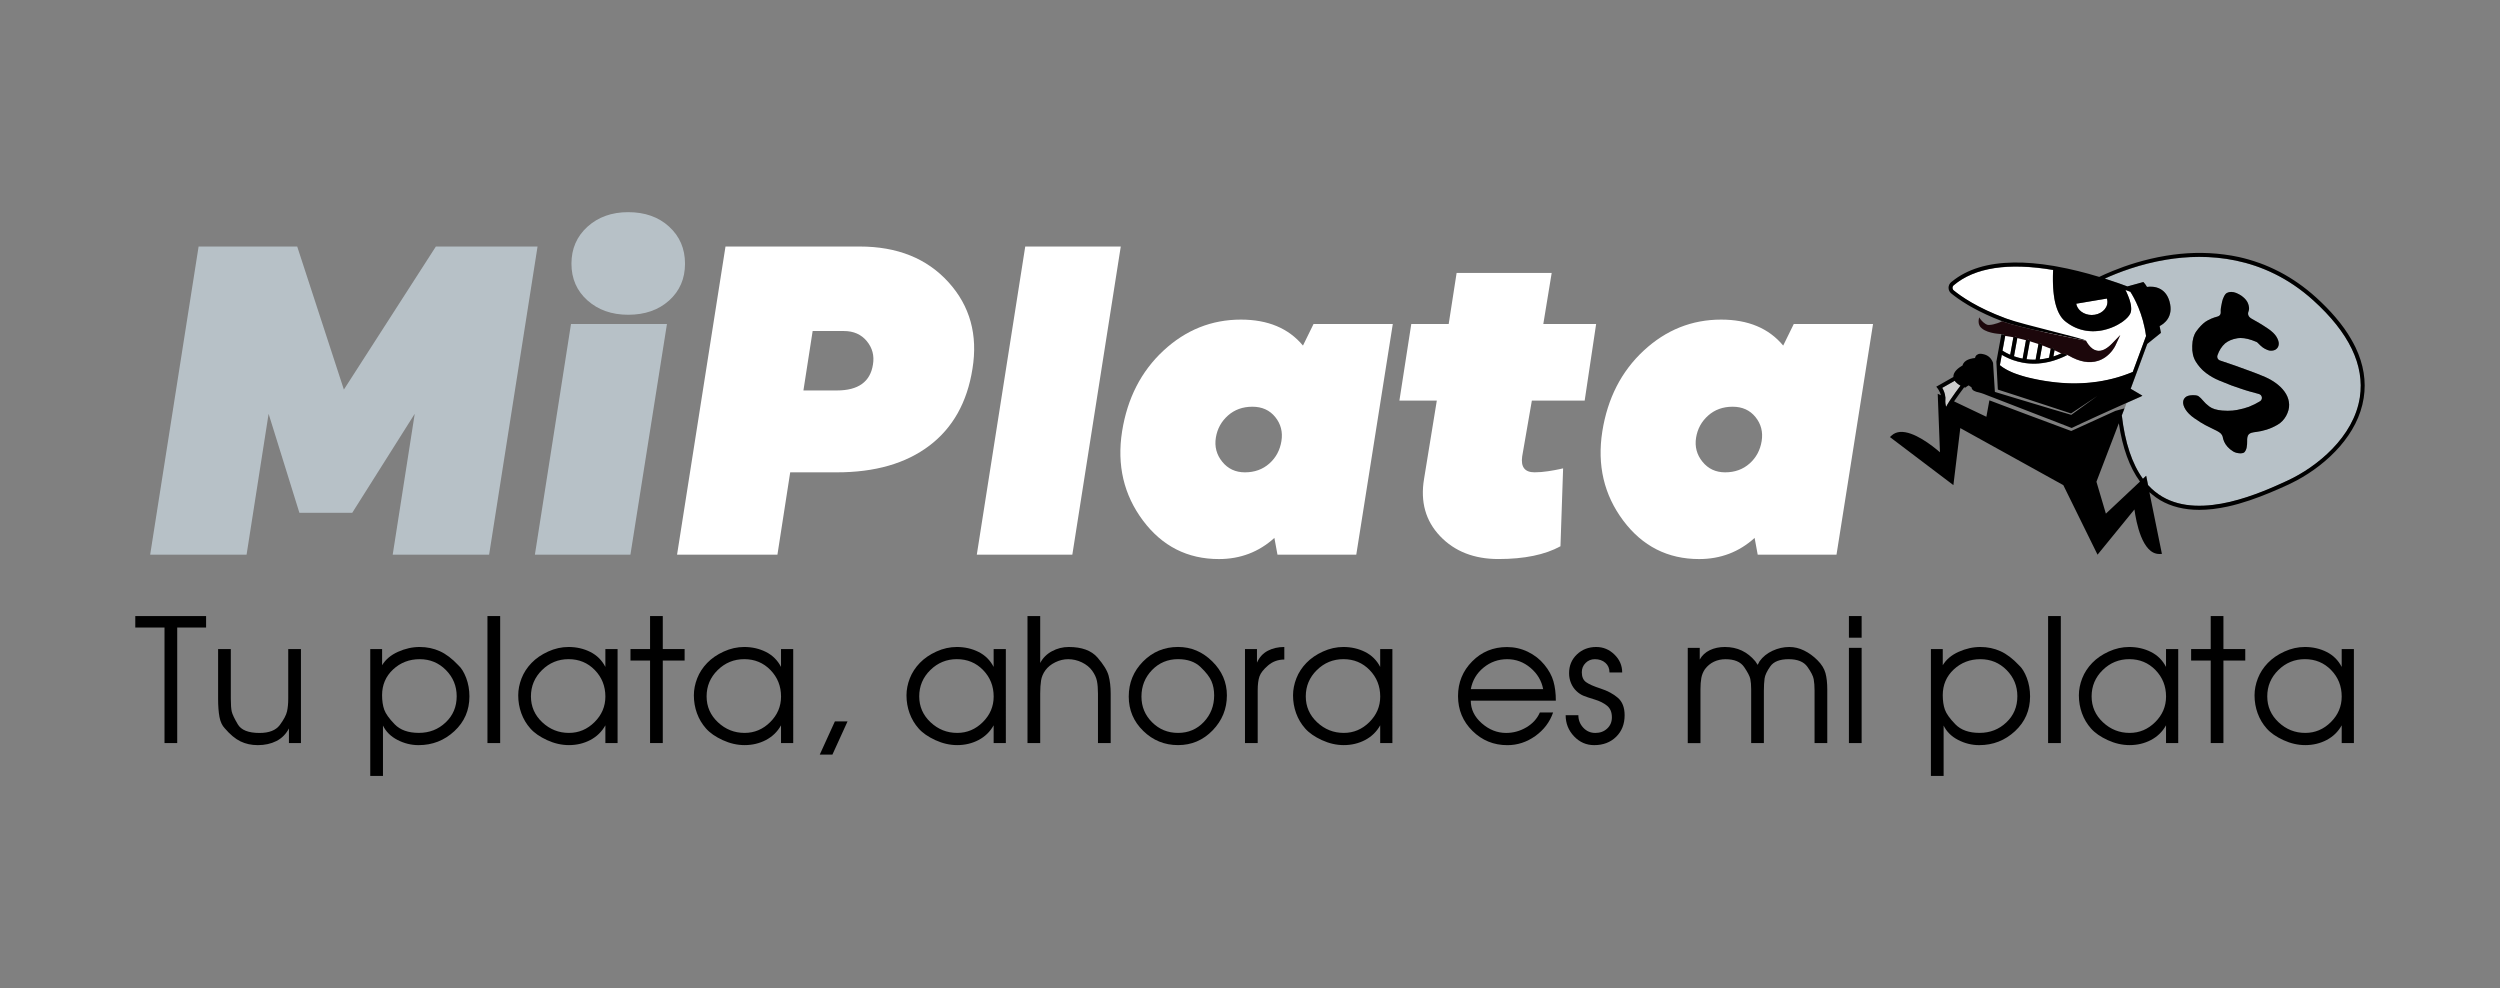 <?xml version="1.0" encoding="utf-8"?>
<!-- Generator: Adobe Illustrator 26.5.0, SVG Export Plug-In . SVG Version: 6.00 Build 0)  -->
<svg version="1.1" id="Capa_1" xmlns="http://www.w3.org/2000/svg" xmlns:xlink="http://www.w3.org/1999/xlink" x="0px" y="0px"
	 viewBox="0 0 934.29 369.26" style="enable-background:new 0 0 934.29 369.26;" xml:space="preserve">
<rect x="0" y="0" width="934.29" height="369.26" fill="#808080" stroke="none"/>
<style type="text/css">
	.st0{fill:#B7C1C7;}
	.st1{fill:#FFFFFF;}
	.st2{fill:#CCCCCC;}
	.st3{fill:none;}
	.st4{fill:#1C070B;stroke:#1C070B;stroke-miterlimit:10;}
	.st5{fill:#1C070B;}
</style>
<g>
	<g>
		<g>
			<g>
				<path d="M61.48,234.53H50.56v-4.3h26.46v4.3H66.23v43.17h-4.75V234.53z"/>
				<path d="M112.48,277.69h-4.5v-5.46c-1.11,2.12-2.68,3.69-4.69,4.71c-2.01,1.02-4.33,1.53-6.94,1.53c-2.4,0-4.56-0.47-6.49-1.41
					c-1.93-0.94-3.88-2.57-5.85-4.87c-0.99-1.03-1.65-2.45-1.99-4.26c-0.34-1.82-0.51-4.09-0.51-6.83v-18.53h4.75v18.53
					c0,2.22,0.12,3.84,0.35,4.84c0.23,1,0.98,2.59,2.25,4.74c1.26,2.16,3.97,3.24,8.13,3.24c3.6,0,6.13-1,7.61-3.01
					c1.48-2.01,2.37-3.7,2.67-5.06c0.3-1.37,0.45-2.95,0.45-4.74v-18.53h4.75V277.69z"/>
				<path d="M142.8,242.56v6.04c1.29-2.14,3.27-3.81,5.95-5.01c2.68-1.2,5.37-1.8,8.08-1.8c2.7,0,5.21,0.52,7.53,1.57
					c2.32,1.05,4.61,2.79,6.89,5.22c1.16,1.03,2.14,2.61,2.96,4.75c0.81,2.14,1.22,4.45,1.22,6.93c0,5.17-1.87,9.5-5.62,12.98
					c-3.75,3.48-8.21,5.23-13.39,5.23c-2.74,0-5.36-0.65-7.87-1.94c-2.51-1.29-4.32-3.09-5.43-5.38v18.82h-4.75v-47.41H142.8z
					 M170.67,260.19c0-3.8-1.34-7.06-4.01-9.77c-2.68-2.71-5.94-4.07-9.8-4.07c-3.9,0-7.22,1.28-9.96,3.84
					c-2.74,2.56-4.11,5.77-4.11,9.61c0,2.09,0.27,3.9,0.8,5.41c0.54,1.52,1.84,3.34,3.92,5.48c2.08,2.14,5.08,3.2,9.02,3.2
					c3.94,0,7.28-1.3,10.02-3.91C169.3,267.39,170.67,264.12,170.67,260.19z"/>
				<path d="M182.17,230.23h4.75v47.47h-4.75V230.23z"/>
				<path d="M230.8,277.69h-4.56v-6.62c-1.33,2.38-3.2,4.2-5.62,5.48c-2.42,1.27-5.09,1.91-8,1.91c-2.74,0-5.46-0.62-8.16-1.86
					c-2.7-1.24-4.79-2.69-6.26-4.36c-1.48-1.67-2.6-3.56-3.37-5.67c-0.77-2.12-1.16-4.35-1.16-6.7c0-2.14,0.42-4.26,1.25-6.38
					c0.83-2.12,2.08-4.03,3.73-5.74c1.65-1.71,3.71-3.13,6.2-4.26c2.48-1.13,5.03-1.7,7.64-1.7c2.95,0,5.66,0.62,8.13,1.86
					c2.46,1.24,4.34,3.11,5.62,5.59v-6.68h4.56V277.69z M198.42,260.25c0,3.8,1.41,7.03,4.24,9.68c2.83,2.65,6.14,3.97,9.96,3.97
					c3.68,0,6.87-1.35,9.57-4.04c2.7-2.69,4.05-5.87,4.05-9.55c0-3.89-1.32-7.19-3.95-9.9c-2.63-2.71-5.9-4.07-9.8-4.07
					c-3.85,0-7.16,1.36-9.92,4.07C199.8,253.13,198.42,256.41,198.42,260.25z"/>
				<path d="M242.94,246.86h-7.32v-4.3h7.32v-12.33h4.75v12.33h8.16v4.3h-8.16v30.83h-4.75V246.86z"/>
				<path d="M296.44,277.69h-4.56v-6.62c-1.33,2.38-3.2,4.2-5.62,5.48c-2.42,1.27-5.09,1.91-8,1.91c-2.74,0-5.46-0.62-8.16-1.86
					c-2.7-1.24-4.79-2.69-6.26-4.36c-1.48-1.67-2.6-3.56-3.37-5.67c-0.77-2.12-1.16-4.35-1.16-6.7c0-2.14,0.42-4.26,1.25-6.38
					c0.83-2.12,2.08-4.03,3.73-5.74c1.65-1.71,3.71-3.13,6.2-4.26c2.48-1.13,5.03-1.7,7.64-1.7c2.95,0,5.66,0.62,8.13,1.86
					c2.46,1.24,4.34,3.11,5.62,5.59v-6.68h4.56V277.69z M264.07,260.25c0,3.8,1.41,7.03,4.24,9.68c2.83,2.65,6.14,3.97,9.96,3.97
					c3.68,0,6.87-1.35,9.57-4.04c2.7-2.69,4.05-5.87,4.05-9.55c0-3.89-1.32-7.19-3.95-9.9c-2.63-2.71-5.9-4.07-9.8-4.07
					c-3.85,0-7.16,1.36-9.92,4.07C265.45,253.13,264.07,256.41,264.07,260.25z"/>
				<path d="M312.01,269.6h4.73l-5.65,12.4h-4.73L312.01,269.6z"/>
				<path d="M375.9,277.69h-4.56v-6.62c-1.33,2.38-3.2,4.2-5.62,5.48c-2.42,1.27-5.09,1.91-8,1.91c-2.74,0-5.46-0.62-8.16-1.86
					c-2.7-1.24-4.79-2.69-6.26-4.36c-1.48-1.67-2.6-3.56-3.37-5.67c-0.77-2.12-1.16-4.35-1.16-6.7c0-2.14,0.42-4.26,1.25-6.38
					c0.83-2.12,2.08-4.03,3.73-5.74c1.65-1.71,3.71-3.13,6.2-4.26c2.48-1.13,5.03-1.7,7.64-1.7c2.95,0,5.66,0.62,8.13,1.86
					c2.46,1.24,4.34,3.11,5.62,5.59v-6.68h4.56V277.69z M343.53,260.25c0,3.8,1.41,7.03,4.24,9.68c2.83,2.65,6.14,3.97,9.96,3.97
					c3.68,0,6.87-1.35,9.57-4.04c2.7-2.69,4.05-5.87,4.05-9.55c0-3.89-1.32-7.19-3.95-9.9c-2.63-2.71-5.9-4.07-9.8-4.07
					c-3.85,0-7.16,1.36-9.92,4.07C344.91,253.13,343.53,256.41,343.53,260.25z"/>
				<path d="M383.99,230.23h4.75v17.54c0.98-1.88,2.45-3.35,4.4-4.4c1.95-1.05,4.04-1.58,6.26-1.58c4.88,0,8.46,1.31,10.73,3.92
					c2.27,2.61,3.66,4.88,4.18,6.81c0.51,1.93,0.77,4.15,0.77,6.68v18.5h-4.75v-18.5c0-1.88-0.13-3.46-0.39-4.72
					c-0.26-1.26-0.85-2.54-1.77-3.82c-0.92-1.28-2.21-2.32-3.85-3.12c-1.65-0.79-3.35-1.19-5.11-1.19c-1.67,0-3.29,0.39-4.85,1.16
					c-1.56,0.77-2.78,1.76-3.66,2.95c-0.88,1.2-1.42,2.48-1.64,3.85c-0.21,1.37-0.32,3-0.32,4.88v18.5h-4.75V230.23z"/>
				<path d="M458.51,259.87c0,5.04-1.78,9.41-5.33,13.08c-3.56,3.68-7.86,5.51-12.91,5.51c-5.05,0-9.39-1.76-13.01-5.29
					c-3.62-3.53-5.43-7.81-5.43-12.86c0-5.13,1.79-9.5,5.36-13.11c3.58-3.61,7.93-5.42,13.07-5.42c4.88,0,9.14,1.8,12.78,5.39
					C456.69,250.77,458.51,255,458.51,259.87z M426.58,260.32c0,3.76,1.33,6.96,3.98,9.61c2.66,2.65,5.89,3.97,9.7,3.97
					c3.85,0,7.07-1.37,9.64-4.1c2.57-2.73,3.85-6.05,3.85-9.93c0-1.97-0.33-3.73-1-5.29c-0.66-1.56-2.02-3.32-4.08-5.29
					c-2.06-1.97-4.86-2.95-8.41-2.95c-3.85,0-7.1,1.36-9.73,4.07C427.9,253.13,426.58,256.43,426.58,260.32z"/>
				<path d="M465.25,242.56h4.5v5.07c0.9-2.01,2.25-3.49,4.05-4.43c1.8-0.94,3.85-1.41,6.17-1.41v4.69c-2.31,0-4.33,0.73-6.04,2.18
					c-1.71,1.46-2.79,2.83-3.24,4.11c-0.45,1.28-0.67,3.04-0.67,5.27v19.66h-4.75V242.56z"/>
				<path d="M520.36,277.69h-4.56v-6.62c-1.33,2.38-3.2,4.2-5.62,5.48c-2.42,1.27-5.09,1.91-8,1.91c-2.74,0-5.46-0.62-8.16-1.86
					c-2.7-1.24-4.79-2.69-6.26-4.36c-1.48-1.67-2.6-3.56-3.37-5.67s-1.16-4.35-1.16-6.7c0-2.14,0.42-4.26,1.25-6.38
					c0.83-2.12,2.08-4.03,3.73-5.74c1.65-1.71,3.71-3.13,6.2-4.26c2.48-1.13,5.03-1.7,7.64-1.7c2.95,0,5.66,0.62,8.13,1.86
					c2.46,1.24,4.34,3.11,5.62,5.59v-6.68h4.56V277.69z M487.99,260.25c0,3.8,1.41,7.03,4.24,9.68c2.83,2.65,6.14,3.97,9.96,3.97
					c3.68,0,6.87-1.35,9.57-4.04c2.7-2.69,4.05-5.87,4.05-9.55c0-3.89-1.32-7.19-3.95-9.9c-2.63-2.71-5.9-4.07-9.8-4.07
					c-3.85,0-7.16,1.36-9.92,4.07C489.37,253.13,487.99,256.41,487.99,260.25z"/>
				<path d="M549.65,261.83c0,3.24,1.37,6.06,4.11,8.47c2.74,2.41,5.78,3.61,9.12,3.61c2.65,0,5.16-0.69,7.52-2.07
					c2.35-1.38,4.05-3.24,5.07-5.57h4.95c-1.24,3.58-3.46,6.51-6.65,8.79c-3.19,2.28-6.67,3.42-10.44,3.42
					c-5.1,0-9.44-1.77-13.04-5.32c-3.6-3.55-5.4-7.89-5.4-13.02c0-5.09,1.77-9.42,5.3-12.98c3.53-3.57,7.87-5.35,13.01-5.35
					c2.74,0,5.33,0.59,7.77,1.77c2.44,1.18,4.5,2.78,6.17,4.82c1.67,2.03,2.8,4.1,3.4,6.2c0.6,2.1,0.9,4.52,0.9,7.26H549.65z
					 M576.7,257.52c-0.6-3.13-2.17-5.77-4.72-7.93c-2.55-2.16-5.45-3.24-8.7-3.24c-3.34,0-6.3,1.05-8.86,3.15
					c-2.57,2.1-4.15,4.78-4.75,8.03H576.7z"/>
				<path d="M589.86,267.29c0,1.8,0.61,3.35,1.83,4.66c1.22,1.31,2.73,1.96,4.53,1.96c1.76,0,3.22-0.54,4.4-1.63
					c1.18-1.09,1.77-2.49,1.77-4.2c0-1.92-0.61-3.38-1.83-4.36c-1.22-0.98-2.76-1.75-4.63-2.31c-1.86-0.56-3.25-1.03-4.18-1.41
					c-0.92-0.38-1.8-0.97-2.63-1.76c-0.83-0.79-1.5-1.76-1.99-2.92c-0.49-1.15-0.74-2.39-0.74-3.72c0-2.82,0.97-5.16,2.92-7.02
					c1.95-1.86,4.36-2.79,7.23-2.79c2.61,0,4.88,0.94,6.81,2.83c1.93,1.88,2.89,4.11,2.89,6.68h-4.75c0-1.5-0.51-2.7-1.54-3.6
					c-1.03-0.9-2.33-1.35-3.92-1.35c-1.37,0-2.53,0.47-3.47,1.41c-0.94,0.94-1.41,2.09-1.41,3.46c0,1.71,0.53,2.95,1.61,3.72
					c1.07,0.77,2.89,1.57,5.46,2.4c2.57,0.83,4.7,1.98,6.39,3.43c1.69,1.45,2.54,3.63,2.54,6.54c0,3.29-1.06,5.97-3.18,8.05
					c-2.12,2.07-4.85,3.11-8.19,3.11c-2.95,0-5.47-1.1-7.55-3.31c-2.08-2.21-3.12-4.83-3.12-7.87H589.86z"/>
				<path d="M630.72,242.11h4.5v4.37c0.86-1.54,2.11-2.71,3.76-3.5c1.65-0.79,3.52-1.19,5.62-1.19c2.35,0,4.47,0.45,6.36,1.35
					c1.88,0.9,3.55,2.23,5.01,3.98l0.9,1.35l0.71-1.35c1.2-1.67,2.82-2.98,4.85-3.92c2.03-0.94,4.12-1.41,6.26-1.41
					c1.88,0,3.73,0.44,5.52,1.32c1.8,0.88,3.47,2.09,5.01,3.63c1.54,1.54,2.54,3.15,2.99,4.82c0.45,1.67,0.67,3.7,0.67,6.1v20.04
					h-4.75V258.1c0-1.67-0.11-3.09-0.32-4.27c-0.21-1.18-1-2.72-2.34-4.62c-1.35-1.91-3.69-2.86-7.03-2.86
					c-3.3,0-5.58,0.89-6.84,2.67c-1.26,1.78-1.98,3.3-2.15,4.56c-0.17,1.26-0.26,2.77-0.26,4.53v19.59h-4.75v-20.11
					c0-1.54-0.11-2.83-0.32-3.85c-0.21-1.03-0.99-2.52-2.31-4.46c-1.33-1.95-3.64-2.92-6.94-2.92c-1.59,0-3.03,0.31-4.34,0.93
					c-1.31,0.62-2.43,1.55-3.37,2.79c-0.69,1.03-1.14,2.13-1.35,3.31c-0.21,1.18-0.32,2.58-0.32,4.21v20.11h-4.75V242.11z"/>
				<path d="M690.97,230.23h4.75v8.09h-4.75V230.23z M690.97,242.11h4.75v35.59h-4.75V242.11z"/>
				<path d="M726.04,242.56v6.04c1.29-2.14,3.27-3.81,5.95-5.01c2.68-1.2,5.37-1.8,8.08-1.8c2.7,0,5.21,0.52,7.53,1.57
					c2.32,1.05,4.61,2.79,6.89,5.22c1.16,1.03,2.14,2.61,2.96,4.75c0.81,2.14,1.22,4.45,1.22,6.93c0,5.17-1.87,9.5-5.62,12.98
					c-3.75,3.48-8.21,5.23-13.39,5.23c-2.74,0-5.36-0.65-7.87-1.94c-2.51-1.29-4.32-3.09-5.43-5.38v18.82h-4.75v-47.41H726.04z
					 M753.92,260.19c0-3.8-1.34-7.06-4.01-9.77c-2.68-2.71-5.94-4.07-9.8-4.07c-3.9,0-7.22,1.28-9.96,3.84
					c-2.74,2.56-4.11,5.77-4.11,9.61c0,2.09,0.27,3.9,0.8,5.41c0.54,1.52,1.84,3.34,3.92,5.48c2.08,2.14,5.08,3.2,9.02,3.2
					c3.94,0,7.28-1.3,10.02-3.91C752.55,267.39,753.92,264.12,753.92,260.19z"/>
				<path d="M765.41,230.23h4.75v47.47h-4.75V230.23z"/>
				<path d="M814.04,277.69h-4.56v-6.62c-1.33,2.38-3.2,4.2-5.62,5.48c-2.42,1.27-5.09,1.91-8,1.91c-2.74,0-5.46-0.62-8.16-1.86
					c-2.7-1.24-4.79-2.69-6.26-4.36c-1.48-1.67-2.6-3.56-3.37-5.67s-1.16-4.35-1.16-6.7c0-2.14,0.42-4.26,1.25-6.38
					c0.83-2.12,2.08-4.03,3.73-5.74c1.65-1.71,3.71-3.13,6.2-4.26c2.48-1.13,5.03-1.7,7.64-1.7c2.95,0,5.66,0.62,8.13,1.86
					c2.46,1.24,4.34,3.11,5.62,5.59v-6.68h4.56V277.69z M781.67,260.25c0,3.8,1.41,7.03,4.24,9.68c2.83,2.65,6.14,3.97,9.96,3.97
					c3.68,0,6.87-1.35,9.57-4.04c2.7-2.69,4.05-5.87,4.05-9.55c0-3.89-1.32-7.19-3.95-9.9c-2.63-2.71-5.9-4.07-9.8-4.07
					c-3.85,0-7.16,1.36-9.92,4.07C783.05,253.13,781.67,256.41,781.67,260.25z"/>
				<path d="M826.18,246.86h-7.32v-4.3h7.32v-12.33h4.75v12.33h8.16v4.3h-8.16v30.83h-4.75V246.86z"/>
				<path d="M879.69,277.69h-4.56v-6.62c-1.33,2.38-3.2,4.2-5.62,5.48c-2.42,1.27-5.09,1.91-8,1.91c-2.74,0-5.46-0.62-8.16-1.86
					c-2.7-1.24-4.79-2.69-6.26-4.36c-1.48-1.67-2.6-3.56-3.37-5.67s-1.16-4.35-1.16-6.7c0-2.14,0.42-4.26,1.25-6.38
					c0.83-2.12,2.08-4.03,3.73-5.74c1.65-1.71,3.71-3.13,6.2-4.26c2.48-1.13,5.03-1.7,7.64-1.7c2.95,0,5.66,0.62,8.13,1.86
					c2.46,1.24,4.34,3.11,5.62,5.59v-6.68h4.56V277.69z M847.31,260.25c0,3.8,1.41,7.03,4.24,9.68c2.83,2.65,6.14,3.97,9.96,3.97
					c3.68,0,6.87-1.35,9.57-4.04c2.7-2.69,4.05-5.87,4.05-9.55c0-3.89-1.32-7.19-3.95-9.9c-2.63-2.71-5.9-4.07-9.8-4.07
					c-3.85,0-7.16,1.36-9.92,4.07C848.69,253.13,847.31,256.41,847.31,260.25z"/>
			</g>
		</g>
	</g>
	<g>
		<g>
			<path class="st0" d="M92.15,207.28H56.12l18.1-115.15h36.85l17.44,53.46l34.38-53.46h38l-18.1,115.15h-36.03l8.23-52.64
				l-23.36,37.01h-19.74l-11.51-37.01L92.15,207.28z"/>
			<path class="st0" d="M249.25,121.08l-13.65,86.2h-35.7l13.49-86.2H249.25z M219.56,112.28c-4-3.56-6-8.14-6-13.74s2-10.2,6-13.82
				c4-3.62,9.07-5.43,15.22-5.43c6.25,0,11.35,1.81,15.3,5.43c3.95,3.62,5.92,8.23,5.92,13.82s-1.97,10.17-5.92,13.74
				c-3.95,3.56-9.05,5.35-15.3,5.35C228.63,117.63,223.56,115.84,219.56,112.28z"/>
			<path class="st1" d="M271.13,92.13h50.17c14.04,0,25.09,4.44,33.15,13.32c8.06,8.88,11.05,19.69,8.97,32.41
				c-1.97,12.5-7.35,22.07-16.12,28.71c-8.78,6.64-20.29,9.95-34.55,9.95h-17.44l-4.77,30.76h-37.51L271.13,92.13z M312.75,145.92
				c8,0,12.5-3.23,13.49-9.71c0.55-3.29-0.22-6.19-2.3-8.72c-2.08-2.52-4.94-3.78-8.55-3.78H303.7l-3.45,22.21H312.75z"/>
			<path class="st1" d="M418.85,92.13l-18.1,115.15h-35.7l18.1-115.15H418.85z"/>
			<path class="st1" d="M520.51,121.08l-13.65,86.2h-29.45l-1.15-6.25c-5.81,5.26-12.72,7.9-20.73,7.9
				c-11.74,0-21.2-4.8-28.38-14.39c-7.18-9.6-9.79-20.7-7.81-33.31c1.97-12.39,7.13-22.45,15.46-30.19
				c8.33-7.73,17.98-11.6,28.95-11.6c10.09,0,17.82,3.24,23.19,9.71l3.95-8.06H520.51z M465.24,176.52c3.62,0,6.66-1.1,9.13-3.29
				c2.47-2.19,3.97-4.99,4.52-8.39c0.55-3.4-0.22-6.39-2.3-8.97c-2.08-2.58-4.93-3.87-8.55-3.87s-6.66,1.1-9.13,3.29
				c-2.47,2.2-3.98,4.94-4.52,8.23c-0.55,3.4,0.25,6.42,2.39,9.05C458.91,175.2,461.73,176.52,465.24,176.52z"/>
			<path class="st1" d="M559.99,208.92c-9.1,0-16.37-2.85-21.8-8.55c-5.43-5.7-7.43-12.83-6-21.39l4.77-29.28h-13.98l4.44-28.62
				h13.98l2.96-19.08h35.53l-3.13,19.08h19.74l-4.28,28.62h-19.74l-3.62,20.89c-0.55,3.95,0.99,5.92,4.61,5.92
				c1.65,0,3.34-0.14,5.1-0.41c1.75-0.27,3.13-0.52,4.11-0.74l1.48-0.33l-0.99,29.12C577.37,207.33,569.64,208.92,559.99,208.92z"/>
			<path class="st1" d="M699.98,121.08l-13.65,86.2h-29.45l-1.15-6.25c-5.81,5.26-12.72,7.9-20.73,7.9
				c-11.74,0-21.2-4.8-28.38-14.39c-7.18-9.6-9.79-20.7-7.81-33.31c1.97-12.39,7.13-22.45,15.46-30.19
				c8.33-7.73,17.98-11.6,28.95-11.6c10.09,0,17.82,3.24,23.19,9.71l3.95-8.06H699.98z M644.71,176.52c3.62,0,6.66-1.1,9.13-3.29
				c2.47-2.19,3.97-4.99,4.52-8.39c0.55-3.4-0.22-6.39-2.3-8.97c-2.08-2.58-4.93-3.87-8.55-3.87s-6.66,1.1-9.13,3.29
				c-2.47,2.2-3.98,4.94-4.52,8.23c-0.55,3.4,0.25,6.42,2.39,9.05C638.38,175.2,641.2,176.52,644.71,176.52z"/>
		</g>
		<g>
			<g>
				<g>
					<g>
						<g>
							<path class="st2" d="M732.47,143.98c-0.05-0.03-0.11-0.06-0.16-0.09c-0.03-0.02-0.06-0.04-0.09-0.06
								c-0.08-0.05-0.17-0.1-0.25-0.16c-0.01-0.01-0.01-0.01-0.02-0.02c-0.42-0.28-0.77-0.58-1.05-0.89
								c-0.04-0.05-0.08-0.09-0.12-0.14c-0.03-0.03-0.05-0.06-0.08-0.09c-0.06-0.08-0.12-0.16-0.17-0.24l-0.13,0.07v0l-4.55,2.58
								c0.45,0.75,1.06,2.02,1.17,3.51l0.02,0.01v0.47c0,0,0,0,0,0c0,0.17-0.01,0.35-0.02,0.51c-0.08,0.97,0.09,1.93,0.3,2.57
								c0.21-0.43,0.57-1.09,1.24-2.11l0.36-0.55l0,0c1.17-1.74,2.68-3.8,3.75-5.24l0,0l0.02-0.03
								C732.6,144.06,732.54,144.02,732.47,143.98z"/>
						</g>
						<g>
							<path class="st1" d="M768.11,132.99c0.1-0.03,0.2-0.07,0.29-0.1c0.23-0.08,0.45-0.17,0.68-0.26
								c0.06-0.02,0.11-0.04,0.17-0.07c0.28-0.11,0.56-0.23,0.85-0.36c0.08-0.03,0.15-0.07,0.23-0.1c0.21-0.09,0.41-0.19,0.62-0.28
								c0.04-0.02,0.07-0.04,0.11-0.05c-1.02-0.54-2.06-1.06-3.11-1.54l-0.55,3.01c0.05-0.02,0.1-0.03,0.15-0.05
								C767.74,133.12,767.92,133.06,768.11,132.99z"/>
						</g>
						<g>
							<path class="st1" d="M753.59,133.43c0.21,0.06,0.41,0.13,0.62,0.18c0.04,0.01,0.07,0.02,0.11,0.03
								c0.24,0.07,0.48,0.13,0.72,0.18c0.06,0.01,0.12,0.03,0.18,0.04c0.2,0.05,0.39,0.09,0.59,0.13c0.04,0.01,0.07,0.02,0.11,0.02
								l1.4-7.71c-1.09-0.3-2.18-0.57-3.25-0.8l-0.23,1.28l-1.15,6.33c0.01,0,0.03,0.01,0.04,0.01c0.22,0.08,0.44,0.15,0.66,0.22
								C753.46,133.39,753.52,133.41,753.59,133.43z"/>
						</g>
						<g>
							<path class="st1" d="M781.72,117.72c3.23,0,5.87-2.2,5.87-4.91c0-0.42-0.07-0.84-0.19-1.25l-11.48,1.93
								C776.32,115.87,778.78,117.72,781.72,117.72z"/>
						</g>
						<g>
							<path class="st1" d="M749.19,131.51c0.17,0.09,0.33,0.19,0.5,0.28c0.06,0.03,0.12,0.06,0.18,0.09
								c0.21,0.11,0.43,0.22,0.65,0.33c0.02,0.01,0.04,0.02,0.06,0.03c0.2,0.1,0.4,0.19,0.6,0.28c0.03,0.01,0.06,0.03,0.09,0.04
								l0.03-0.16l1.31-7.18c-1.06-0.2-2.09-0.35-3.06-0.47l-1.15,6.28c0.01,0.01,0.02,0.01,0.03,0.02c0.2,0.13,0.41,0.25,0.62,0.37
								C749.09,131.46,749.14,131.48,749.19,131.51z"/>
						</g>
						<g>
							<path class="st1" d="M758.11,134.33c0.06,0.01,0.12,0.01,0.18,0.02c0.25,0.02,0.5,0.04,0.75,0.05c0.04,0,0.08,0,0.12,0
								c0.22,0.01,0.43,0.01,0.65,0.02c0.06,0,0.13,0,0.19,0c0.25,0,0.5,0,0.76-0.01c0,0,0,0,0.01,0l0.95-5.24l0.25-1.4
								c-1.07-0.38-2.14-0.73-3.2-1.05l-0.69,3.77l-0.68,3.76c0.04,0,0.08,0.01,0.12,0.01
								C757.71,134.29,757.91,134.31,758.11,134.33z"/>
						</g>
						<g>
							<path class="st1" d="M763.17,134.21c0.26-0.04,0.52-0.08,0.78-0.12c0.07-0.01,0.14-0.03,0.21-0.04
								c0.21-0.04,0.43-0.08,0.64-0.13c0.05-0.01,0.1-0.02,0.15-0.03c0.26-0.06,0.51-0.12,0.77-0.18c0.02-0.01,0.04-0.01,0.06-0.02
								l0.75-4.1c-1.04-0.46-2.1-0.89-3.16-1.29l-1.09,6.01c0.03,0,0.07-0.01,0.1-0.01c0.25-0.03,0.5-0.05,0.75-0.09
								C763.15,134.21,763.16,134.21,763.17,134.21z"/>
						</g>
						<g>
							<g>
								<path class="st0" d="M864.47,112.2c-18.69-16.86-40.05-17.55-54.69-15.16c-10.02,1.64-18.34,4.89-23.16,7.1
									c1.49,0.48,3,0.98,4.52,1.51l-0.01-0.01l1.85,0.66l0.27,0.1v0c0.63,0.23,1.24,0.45,1.84,0.67l5.96-1.65l0.31,0.35
									c0.36,0.41,0.7,0.91,1.03,1.48c1.23-0.17,3.18-0.2,4.97,0.77c1.68,0.91,2.84,2.49,3.46,4.69c1.64,5.81-2.17,8.39-3.71,9.17
									c0.25,1.18,0.39,1.97,0.41,2.1l0.08,0.44l-5.11,4.12l-3.56,9.65l-2.63,7.12l4.37,2.58l-0.45,0.28
									c-1.74,0.77-3.45,1.53-5.12,2.28c-0.13,0.06-0.25,0.11-0.37,0.17l-0.48,1.29c0,0,0.01,0,0.01,0l-1.28,3.35
									c1.17,10.18,3.81,18.11,7.89,23.7l1.21-1.14l0.71,3.49c1.59,1.74,3.37,3.18,5.32,4.33c14.83,8.71,37.16-1.58,46.7-5.97
									c11.1-5.11,24.87-16.35,27.13-31.17C883.74,136.5,877.87,124.29,864.47,112.2z M854.35,155.45
									c-0.82,1.44-1.85,2.51-3.15,3.26c-1.42,0.82-2.82,1.45-4.17,1.86c-1.38,0.42-2.63,0.69-3.7,0.82
									c-1.71,0.2-2.41,0.42-2.88,0.88c-0.05,0.05-0.09,0.1-0.14,0.16c-0.4,0.53-0.55,1.27-0.51,2.49c0.02,0.7-0.04,1.46-0.18,2.26
									c-0.12,0.67-0.38,1.24-0.78,1.75c-0.31,0.39-1.05,0.48-1.63,0.48c-1.05-0.05-1.95-0.29-2.66-0.73
									c-0.81-0.5-1.51-1.08-2.08-1.72c-0.56-0.62-0.97-1.26-1.24-1.88c-0.36-0.85-0.45-1.26-0.47-1.43
									c-0.08-0.63-0.39-1.51-1.44-2.16c-0.5-0.32-1.18-0.67-2.07-1.09c-0.81-0.38-1.82-0.89-3.02-1.51
									c-1.16-0.61-2.56-1.48-4.16-2.6c-1.49-1.04-2.6-2.14-3.29-3.26c-0.64-1.03-0.94-1.96-0.9-2.76
									c0.04-0.72,0.29-1.28,0.82-1.77c0.53-0.49,1.39-0.76,2.57-0.81c0.13,0,0.26-0.01,0.38-0.01c1.25,0,1.78,0.25,1.98,0.39
									c0.58,0.42,1.13,0.94,1.62,1.56c0.66,0.82,1.48,1.59,2.44,2.3c1.09,0.81,2.66,1.3,4.79,1.49c0.71,0.06,1.4,0.09,2.07,0.09
									c1.24,0,2.43-0.11,3.54-0.32c1.65-0.32,3.14-0.72,4.43-1.19c0.01-0.01,0.03-0.01,0.04-0.02c1.46-0.58,2.83-1.27,4.06-2.03
									c0.51-0.31,0.78-0.9,0.69-1.49c-0.09-0.59-0.52-1.07-1.1-1.22c-1.02-0.27-2.13-0.57-3.3-0.91c0,0-0.01,0-0.01,0
									c-0.96-0.27-2.06-0.61-3.24-1.01c-1.32-0.45-2.54-0.87-3.71-1.28c-1.26-0.49-2.76-1.1-4.61-1.85
									c-1.7-0.7-3.36-1.64-4.91-2.81c-0.35-0.26-0.69-0.54-1.01-0.84c-0.15-0.14-0.3-0.28-0.45-0.43
									c-0.61-0.6-1.17-1.25-1.68-1.96c-0.03-0.04-0.05-0.07-0.07-0.11c-0.21-0.3-0.41-0.6-0.61-0.91
									c-0.97-1.59-1.42-3.56-1.32-5.85c0-0.01,0-0.02,0-0.03c0.05-2.28,0.57-4.13,1.55-5.48c1.06-1.46,2.17-2.63,3.31-3.48
									c1.34-0.89,2.92-1.57,4.67-2.02c0.71-0.18,1.18-0.84,1.12-1.57c-0.05-0.54-0.02-1.12,0.07-1.71
									c0.11-0.59,0.24-1.28,0.41-2.12c0.14-0.7,0.4-1.44,0.79-2.2c0.3-0.6,0.65-1,1.06-1.21c0.48-0.25,0.99-0.37,1.56-0.37
									c0.61,0,1.25,0.13,1.9,0.39c0.71,0.28,1.41,0.67,2.09,1.15c1.23,0.92,2.03,1.9,2.37,2.92c0.33,0.99,0.42,1.81,0.25,2.38
									c-0.23,0.62-0.36,1.14-0.26,1.64c0.15,0.75,0.74,1.2,1.36,1.57c0.44,0.27,1.16,0.67,2.13,1.2c0.93,0.51,2.25,1.34,3.91,2.46
									c1.53,1.03,2.61,2.08,3.21,3.1c0.57,0.97,0.85,1.83,0.83,2.57c-0.02,0.68-0.22,1.21-0.62,1.67
									c-0.41,0.47-0.92,0.74-1.58,0.85c-0.01,0-0.01,0-0.01,0c-0.23,0.04-0.45,0.06-0.67,0.06c-0.43,0-0.83-0.08-1.24-0.23
									c-0.73-0.28-1.35-0.61-1.85-0.97c-0.64-0.49-1.27-1.08-1.88-1.73c-0.14-0.16-0.32-0.28-0.51-0.36
									c-2.29-0.98-4.22-1.45-5.88-1.45c-0.44,0-0.87,0.04-1.28,0.1c-1.86,0.32-3.38,0.96-4.52,1.9c-0.02,0.01-0.03,0.03-0.05,0.04
									c-1.24,1.11-2.19,2.61-2.83,4.45c-0.1,0.29-0.11,0.6-0.02,0.9c0.02,0.06,0.04,0.12,0.07,0.18c0.01,0.02,0.02,0.05,0.03,0.07
									c0.18,0.36,0.49,0.63,0.87,0.76c0.2,0.07,0.4,0.13,0.6,0.2c0.22,0.07,0.43,0.15,0.65,0.22c1.47,0.49,2.93,0.99,4.38,1.49
									c1.65,0.6,3.49,1.28,5.48,1.99c1.96,0.71,3.92,1.48,5.82,2.29c1.75,0.77,3.33,1.73,4.69,2.83c1.32,1.07,2.37,2.26,3.1,3.54
									c0.71,1.24,1.08,2.52,1.13,3.92C855.54,152.55,855.15,153.99,854.35,155.45z"/>
							</g>
						</g>
						<g>
							<path class="st1" d="M793.58,140.34c0.11-0.04,0.23-0.08,0.34-0.12c0.12-0.04,0.25-0.09,0.37-0.13
								c0.11-0.04,0.22-0.08,0.33-0.12c0.12-0.04,0.24-0.09,0.36-0.13c0.11-0.04,0.21-0.08,0.32-0.12c0.12-0.04,0.23-0.09,0.34-0.13
								c0.1-0.04,0.21-0.08,0.31-0.12c0.11-0.04,0.22-0.09,0.33-0.13c0.1-0.04,0.2-0.08,0.3-0.12c0.11-0.04,0.21-0.09,0.31-0.13
								c0.05-0.02,0.1-0.04,0.15-0.06l4.96-13.41c-1.12-8.41-4.42-14.29-5.86-16.54c-0.6-0.23-1.21-0.46-1.85-0.7
								c0.01,0.02,0.02,0.04,0.03,0.06c0.05,0.1,0.09,0.19,0.14,0.29c0.09,0.18,0.17,0.36,0.25,0.53c0.05,0.11,0.09,0.21,0.14,0.31
								c0.07,0.16,0.14,0.32,0.21,0.48c0.05,0.11,0.09,0.21,0.13,0.31c0.06,0.15,0.12,0.3,0.18,0.45c0.04,0.1,0.08,0.2,0.12,0.3
								c0.06,0.15,0.11,0.29,0.16,0.44c0.03,0.09,0.07,0.19,0.1,0.28c0.05,0.15,0.1,0.3,0.14,0.44c0.03,0.08,0.05,0.16,0.07,0.24
								c0.05,0.17,0.1,0.34,0.14,0.51c0.01,0.05,0.03,0.09,0.04,0.14c0.05,0.21,0.1,0.42,0.14,0.62c0.01,0.05,0.02,0.09,0.02,0.14
								c0.03,0.15,0.05,0.3,0.07,0.44c0.01,0.07,0.01,0.13,0.02,0.2c0.01,0.12,0.03,0.24,0.03,0.35c0.01,0.07,0.01,0.14,0.01,0.21
								c0,0.11,0.01,0.21,0.01,0.31c0,0.07,0,0.13,0,0.2c0,0.1-0.01,0.19-0.02,0.29c-0.01,0.06-0.01,0.13-0.02,0.19
								c-0.01,0.09-0.03,0.18-0.05,0.27c-0.01,0.06-0.02,0.11-0.03,0.17c-0.02,0.09-0.05,0.19-0.08,0.28
								c-0.01,0.04-0.02,0.09-0.04,0.13c-0.05,0.13-0.1,0.25-0.16,0.37c-0.43,0.87-1.35,1.85-2.62,2.79
								c-0.19,0.14-0.4,0.29-0.61,0.43c-0.45,0.3-0.93,0.59-1.44,0.87c-1.53,0.83-3.34,1.54-5.27,1.97
								c-0.13,0.03-0.27,0.06-0.4,0.08c-0.04,0.01-0.08,0.01-0.11,0.02c-0.1,0.02-0.21,0.04-0.31,0.06
								c-0.04,0.01-0.09,0.02-0.13,0.02c-0.11,0.02-0.22,0.04-0.33,0.05c-0.03,0.01-0.07,0.01-0.11,0.02
								c-0.15,0.02-0.3,0.04-0.45,0.06c-0.01,0-0.02,0-0.03,0c-0.14,0.02-0.28,0.03-0.43,0.04c-0.04,0-0.09,0.01-0.13,0.01
								c-0.12,0.01-0.23,0.02-0.35,0.03c-0.05,0-0.09,0.01-0.14,0.01c-0.13,0.01-0.26,0.01-0.39,0.02c-0.03,0-0.06,0-0.1,0
								c-0.16,0-0.33,0.01-0.5,0.01c-0.01,0-0.01,0-0.02,0c-0.02,0-0.04,0-0.06,0c-0.15,0-0.31,0-0.46-0.01c-0.05,0-0.1,0-0.15-0.01
								c-0.15-0.01-0.3-0.01-0.46-0.02c-0.03,0-0.06,0-0.1-0.01c-0.18-0.01-0.37-0.03-0.55-0.05c-0.04,0-0.08-0.01-0.13-0.01
								c-0.15-0.02-0.3-0.04-0.44-0.06c-0.05-0.01-0.11-0.02-0.16-0.02c-0.18-0.03-0.35-0.06-0.53-0.09c-0.01,0-0.03,0-0.04-0.01
								c-0.19-0.04-0.38-0.08-0.57-0.12c-0.05-0.01-0.11-0.03-0.16-0.04c-0.15-0.04-0.3-0.07-0.44-0.11
								c-0.05-0.01-0.11-0.03-0.16-0.04c-0.19-0.05-0.39-0.11-0.58-0.18c-0.02-0.01-0.05-0.02-0.07-0.02
								c-0.17-0.06-0.35-0.12-0.52-0.18c-0.06-0.02-0.12-0.04-0.18-0.07c-0.15-0.06-0.31-0.12-0.46-0.18
								c-0.05-0.02-0.1-0.04-0.15-0.06c-0.2-0.08-0.39-0.17-0.59-0.27c-0.04-0.02-0.09-0.04-0.13-0.06
								c-0.16-0.08-0.32-0.16-0.47-0.24c-0.06-0.03-0.12-0.06-0.18-0.1c-0.17-0.09-0.33-0.18-0.5-0.28
								c-0.03-0.02-0.07-0.04-0.1-0.06c-0.2-0.12-0.39-0.24-0.59-0.37c-0.05-0.03-0.11-0.07-0.16-0.11c-0.15-0.1-0.3-0.21-0.46-0.32
								c-0.06-0.04-0.11-0.08-0.17-0.12c-0.2-0.15-0.4-0.3-0.59-0.45c-0.11-0.09-0.22-0.18-0.33-0.28c-0.04-0.03-0.07-0.07-0.11-0.1
								c-0.07-0.06-0.14-0.13-0.21-0.2c-0.04-0.04-0.08-0.09-0.12-0.13c-0.06-0.06-0.12-0.13-0.18-0.19
								c-0.04-0.05-0.08-0.1-0.13-0.15c-0.05-0.06-0.11-0.13-0.16-0.19c-0.04-0.05-0.08-0.11-0.13-0.17
								c-0.05-0.07-0.1-0.13-0.15-0.2c-0.04-0.06-0.08-0.12-0.13-0.18c-0.05-0.07-0.1-0.14-0.14-0.21
								c-0.04-0.06-0.08-0.13-0.12-0.19c-0.04-0.07-0.09-0.14-0.13-0.22c-0.04-0.07-0.08-0.14-0.12-0.2
								c-0.04-0.07-0.09-0.15-0.13-0.22c-0.04-0.07-0.07-0.14-0.11-0.22c-0.04-0.08-0.08-0.15-0.12-0.23
								c-0.04-0.08-0.07-0.15-0.11-0.23c-0.04-0.08-0.07-0.16-0.11-0.24c-0.03-0.08-0.07-0.16-0.1-0.24
								c-0.03-0.08-0.07-0.17-0.1-0.25c-0.03-0.08-0.07-0.17-0.1-0.25c-0.03-0.09-0.07-0.17-0.1-0.26
								c-0.03-0.09-0.06-0.18-0.09-0.27c-0.03-0.09-0.06-0.18-0.09-0.27c-0.03-0.09-0.06-0.18-0.09-0.28
								c-0.03-0.09-0.06-0.19-0.09-0.28c-0.03-0.09-0.05-0.19-0.08-0.29c-0.03-0.1-0.05-0.19-0.08-0.29c-0.03-0.1-0.05-0.2-0.08-0.3
								c-0.03-0.1-0.05-0.2-0.07-0.3c-0.02-0.1-0.05-0.21-0.07-0.31c-0.02-0.1-0.05-0.21-0.07-0.31c-0.02-0.11-0.04-0.21-0.06-0.32
								c-0.02-0.11-0.04-0.21-0.06-0.32c-0.02-0.11-0.04-0.22-0.06-0.33c-0.02-0.11-0.04-0.22-0.05-0.33
								c-0.02-0.11-0.04-0.23-0.05-0.35c-0.02-0.11-0.03-0.23-0.05-0.34c-0.02-0.12-0.03-0.24-0.05-0.35
								c-0.01-0.12-0.03-0.23-0.04-0.35c-0.01-0.12-0.03-0.24-0.04-0.37c-0.01-0.12-0.03-0.24-0.04-0.36
								c-0.01-0.12-0.02-0.25-0.03-0.38c-0.01-0.12-0.02-0.25-0.03-0.38c-0.01-0.13-0.02-0.26-0.03-0.39
								c-0.01-0.13-0.02-0.26-0.03-0.38c-0.01-0.13-0.02-0.26-0.02-0.4c-0.01-0.13-0.01-0.26-0.02-0.4
								c-0.01-0.13-0.01-0.27-0.02-0.41c-0.01-0.14-0.01-0.27-0.01-0.41c0-0.14-0.01-0.28-0.01-0.42c0-0.14-0.01-0.28-0.01-0.42
								c0-0.14,0-0.28,0-0.43c0-0.14,0-0.29,0-0.43c0-0.15,0-0.29,0-0.44c0-0.15,0-0.29,0-0.44c0-0.15,0-0.3,0.01-0.45
								c0-0.15,0.01-0.3,0.01-0.45c0-0.15,0.01-0.31,0.01-0.46c0.01-0.15,0.01-0.31,0.02-0.46c0.01-0.16,0.01-0.31,0.02-0.47
								c0-0.05,0-0.09,0.01-0.14c-16.81-2.84-29.31-0.91-37.17,5.73c-0.28,0.24-0.44,0.59-0.44,0.96c0,0.37,0.17,0.72,0.46,0.96
								c2.68,2.2,8.75,6.49,19.34,10.41c0,0,0,0,0,0c0.04,0.01,0.07,0.03,0.11,0.04c0.12,0.04,0.24,0.09,0.36,0.13
								c6.1,2.22,30.69,11.28,33.68,11.92c1.7,0.36,3.61-0.53,5.67-2.64l3.09-3.18l-1.88,4.01c-0.08,0.17-2.02,4.23-6.47,5.63
								c-3.21,1.01-6.84,0.38-10.79-1.89c-0.2-0.11-0.39-0.22-0.59-0.33c-0.08,0.04-0.15,0.08-0.23,0.11
								c-0.12,0.06-0.24,0.12-0.36,0.18c-0.14,0.07-0.28,0.14-0.42,0.2c-0.12,0.06-0.24,0.11-0.35,0.17
								c-0.14,0.07-0.29,0.13-0.43,0.19c-0.12,0.05-0.23,0.1-0.35,0.15c-0.15,0.06-0.29,0.12-0.44,0.18
								c-0.11,0.05-0.23,0.09-0.34,0.14c-0.15,0.06-0.3,0.12-0.45,0.17c-0.11,0.04-0.22,0.08-0.33,0.12
								c-0.16,0.06-0.31,0.11-0.47,0.17c-0.1,0.04-0.21,0.07-0.31,0.11c-0.17,0.06-0.34,0.11-0.51,0.17
								c-0.09,0.03-0.17,0.06-0.26,0.08c-0.11,0.03-0.21,0.06-0.32,0.09l0,0.01l-0.45,0.12l-1.14,0.31l0.01-0.03
								c-0.29,0.07-0.58,0.13-0.87,0.18c-0.87,0.17-1.75,0.28-2.62,0.36l0,0.01l-0.59,0.03l-0.95,0.05l0-0.02
								c-0.12,0-0.24,0-0.36,0.01c-0.01,0-0.03,0-0.04,0c-0.03,0-0.07,0-0.1,0c-0.23,0-0.47-0.01-0.7-0.01c-0.07,0-0.15,0-0.22-0.01
								c-0.27-0.01-0.54-0.03-0.81-0.05c-0.03,0-0.06-0.01-0.08-0.01c-0.25-0.02-0.49-0.05-0.74-0.07
								c-0.07-0.01-0.14-0.02-0.21-0.03c-0.03,0-0.06-0.01-0.09-0.01l0,0.01l-0.72-0.12l-0.75-0.12l0-0.01
								c-1.09-0.21-2.17-0.51-3.23-0.87l0,0.02l-0.84-0.33l-0.57-0.22l0-0.01c-0.08-0.03-0.15-0.07-0.23-0.1
								c-0.06-0.03-0.12-0.05-0.19-0.08c-0.26-0.12-0.52-0.23-0.77-0.36c-0.03-0.01-0.06-0.03-0.09-0.04
								c-0.23-0.11-0.46-0.23-0.69-0.35c-0.06-0.03-0.11-0.06-0.17-0.09c-0.25-0.13-0.49-0.27-0.73-0.41
								c-0.01-0.01-0.02-0.01-0.04-0.02l-0.71,3.87c0.03,0.02,0.06,0.05,0.09,0.07c0.04,0.03,0.07,0.06,0.11,0.09
								c0.05,0.04,0.09,0.07,0.14,0.11c0.04,0.03,0.08,0.06,0.12,0.09c0.05,0.04,0.1,0.08,0.15,0.11c0.04,0.03,0.08,0.06,0.12,0.09
								c0.05,0.04,0.11,0.08,0.16,0.12c0.04,0.03,0.09,0.06,0.13,0.09c0.06,0.04,0.12,0.08,0.18,0.12c0.05,0.03,0.09,0.06,0.14,0.09
								c0.06,0.04,0.13,0.08,0.2,0.12c0.05,0.03,0.09,0.06,0.14,0.09c0.07,0.04,0.15,0.09,0.22,0.13c0.04,0.03,0.09,0.05,0.13,0.08
								c0.09,0.06,0.19,0.11,0.29,0.17c0.03,0.02,0.06,0.03,0.09,0.05c0.13,0.07,0.26,0.14,0.4,0.22c0.05,0.03,0.1,0.05,0.15,0.08
								c0.09,0.05,0.18,0.09,0.28,0.14c0.06,0.03,0.13,0.06,0.19,0.09c0.09,0.04,0.17,0.08,0.26,0.12c0.07,0.03,0.14,0.07,0.21,0.1
								c0.09,0.04,0.17,0.08,0.26,0.12c0.08,0.03,0.15,0.07,0.23,0.1c0.09,0.04,0.18,0.08,0.27,0.12c0.08,0.03,0.16,0.07,0.25,0.1
								c0.09,0.04,0.19,0.08,0.28,0.12c0.09,0.03,0.17,0.07,0.26,0.1c0.1,0.04,0.2,0.08,0.3,0.11c0.09,0.03,0.18,0.07,0.28,0.1
								c0.1,0.04,0.2,0.08,0.31,0.11c0.1,0.03,0.19,0.07,0.29,0.1c0.11,0.04,0.21,0.07,0.32,0.11c0.1,0.03,0.2,0.07,0.31,0.1
								c0.11,0.04,0.22,0.07,0.34,0.11c0.11,0.03,0.21,0.07,0.32,0.1c0.12,0.04,0.23,0.07,0.35,0.11c0.11,0.03,0.22,0.07,0.34,0.1
								c0.12,0.04,0.24,0.07,0.37,0.11c0.12,0.03,0.23,0.07,0.35,0.1c0.13,0.03,0.25,0.07,0.38,0.1c0.12,0.03,0.24,0.06,0.37,0.1
								c0.13,0.03,0.27,0.07,0.41,0.1c0.12,0.03,0.25,0.06,0.38,0.09c0.14,0.03,0.28,0.07,0.43,0.1c0.13,0.03,0.26,0.06,0.39,0.09
								c0.15,0.03,0.29,0.07,0.44,0.1c0.13,0.03,0.27,0.06,0.41,0.09c0.15,0.03,0.31,0.07,0.47,0.1c0.14,0.03,0.28,0.06,0.42,0.09
								c0.16,0.03,0.33,0.06,0.49,0.1c0.14,0.03,0.28,0.06,0.43,0.08c0.17,0.03,0.35,0.06,0.52,0.1c0.14,0.03,0.29,0.05,0.43,0.08
								c0.18,0.03,0.37,0.06,0.56,0.1c0.15,0.02,0.29,0.05,0.44,0.07c0.2,0.03,0.4,0.06,0.61,0.1c0.14,0.02,0.28,0.04,0.42,0.07
								c0.23,0.04,0.47,0.07,0.71,0.1c0.12,0.02,0.24,0.04,0.36,0.05c0.36,0.05,0.73,0.1,1.11,0.15c0.43,0.06,0.85,0.11,1.27,0.15
								c0.17,0.02,0.35,0.04,0.52,0.05c0.24,0.02,0.49,0.05,0.72,0.07c0.2,0.02,0.4,0.03,0.6,0.05c0.21,0.02,0.42,0.04,0.63,0.05
								c0.21,0.02,0.41,0.03,0.62,0.04c0.2,0.01,0.39,0.03,0.59,0.04c0.21,0.01,0.42,0.02,0.63,0.03c0.18,0.01,0.37,0.02,0.55,0.02
								c0.21,0.01,0.42,0.01,0.63,0.02c0.18,0,0.36,0.01,0.54,0.01c0.21,0,0.42,0,0.63,0.01c0.17,0,0.35,0,0.52,0
								c0.21,0,0.42,0,0.63-0.01c0.17,0,0.34,0,0.5-0.01c0.21,0,0.41-0.01,0.61-0.02c0.16,0,0.33-0.01,0.49-0.01
								c0.2-0.01,0.4-0.02,0.6-0.03c0.16-0.01,0.32-0.01,0.48-0.02c0.2-0.01,0.4-0.03,0.6-0.04c0.16-0.01,0.31-0.02,0.47-0.03
								c0.2-0.01,0.39-0.03,0.59-0.05c0.15-0.01,0.31-0.03,0.46-0.04c0.19-0.02,0.39-0.04,0.58-0.06c0.15-0.02,0.3-0.03,0.45-0.05
								c0.19-0.02,0.38-0.04,0.57-0.07c0.15-0.02,0.29-0.03,0.44-0.05c0.19-0.02,0.37-0.05,0.55-0.07c0.15-0.02,0.29-0.04,0.43-0.06
								c0.18-0.03,0.36-0.05,0.54-0.08c0.14-0.02,0.29-0.04,0.43-0.07c0.18-0.03,0.35-0.06,0.52-0.09c0.14-0.02,0.28-0.05,0.42-0.07
								c0.17-0.03,0.34-0.06,0.51-0.1c0.14-0.03,0.27-0.05,0.41-0.08c0.17-0.03,0.33-0.07,0.5-0.1c0.13-0.03,0.27-0.06,0.4-0.08
								c0.16-0.03,0.32-0.07,0.48-0.11c0.13-0.03,0.26-0.06,0.39-0.09c0.16-0.04,0.31-0.07,0.47-0.11c0.13-0.03,0.26-0.06,0.39-0.09
								c0.15-0.04,0.3-0.08,0.46-0.12c0.13-0.03,0.25-0.07,0.38-0.1c0.15-0.04,0.29-0.08,0.44-0.12c0.12-0.03,0.25-0.07,0.37-0.1
								c0.14-0.04,0.29-0.08,0.43-0.12c0.12-0.04,0.24-0.07,0.36-0.11c0.14-0.04,0.28-0.08,0.41-0.13c0.12-0.04,0.24-0.07,0.35-0.11
								c0.13-0.04,0.27-0.09,0.4-0.13c0.12-0.04,0.23-0.08,0.35-0.11C793.32,140.43,793.45,140.39,793.58,140.34z"/>
						</g>
					</g>
					<g>
						<g>
							<path d="M851.26,143.74c-1.36-1.1-2.94-2.05-4.69-2.83c-1.9-0.81-3.86-1.59-5.82-2.29c-1.99-0.72-3.84-1.39-5.48-1.99
								c-1.45-0.5-2.92-0.99-4.38-1.49c-0.22-0.07-0.43-0.15-0.65-0.22c-0.2-0.07-0.4-0.13-0.6-0.2c-0.38-0.13-0.69-0.4-0.87-0.76
								c-0.01-0.02-0.02-0.05-0.03-0.07c-0.03-0.06-0.05-0.12-0.07-0.18c-0.08-0.29-0.08-0.61,0.02-0.9
								c0.63-1.84,1.59-3.34,2.83-4.45c0.02-0.01,0.03-0.03,0.05-0.04c1.14-0.94,2.66-1.58,4.52-1.9c0.4-0.07,0.83-0.1,1.28-0.1
								c1.66,0,3.59,0.47,5.88,1.45c0.19,0.08,0.37,0.21,0.51,0.36c0.6,0.65,1.23,1.23,1.88,1.73c0.5,0.36,1.12,0.69,1.85,0.97
								c0.4,0.16,0.81,0.23,1.24,0.23c0.22,0,0.44-0.02,0.67-0.06c0,0,0.01,0,0.01,0c0.67-0.11,1.17-0.38,1.58-0.85
								c0.41-0.46,0.6-0.99,0.62-1.67c0.02-0.73-0.26-1.6-0.83-2.57c-0.6-1.02-1.69-2.07-3.21-3.1c-1.66-1.13-2.98-1.95-3.91-2.46
								c-0.97-0.53-1.69-0.93-2.13-1.2c-0.62-0.37-1.21-0.82-1.36-1.57c-0.1-0.5,0.03-1.02,0.26-1.64c0.17-0.57,0.08-1.39-0.25-2.38
								c-0.34-1.02-1.14-2.01-2.37-2.92c-0.68-0.48-1.38-0.87-2.09-1.15c-0.65-0.26-1.29-0.39-1.9-0.39c-0.57,0-1.08,0.12-1.56,0.37
								c-0.4,0.21-0.76,0.62-1.06,1.21c-0.38,0.76-0.65,1.5-0.79,2.2c-0.17,0.84-0.3,1.53-0.41,2.12c-0.09,0.59-0.11,1.17-0.07,1.71
								c0.06,0.73-0.41,1.39-1.12,1.57c-1.76,0.45-3.33,1.13-4.67,2.02c-1.14,0.85-2.25,2.02-3.31,3.48
								c-0.98,1.35-1.5,3.19-1.55,5.48c0,0.01,0,0.02,0,0.03c-0.1,2.29,0.35,4.26,1.32,5.85c0.19,0.31,0.4,0.62,0.61,0.91
								c0.02,0.04,0.05,0.07,0.07,0.11c0.51,0.71,1.07,1.36,1.68,1.96c0.15,0.15,0.3,0.29,0.45,0.43c0.33,0.29,0.66,0.57,1.01,0.84
								c1.55,1.17,3.21,2.11,4.91,2.81c1.85,0.76,3.35,1.36,4.61,1.85c1.17,0.41,2.39,0.83,3.71,1.28c1.19,0.41,2.28,0.75,3.24,1.01
								c0,0,0.01,0,0.01,0c1.17,0.33,2.28,0.64,3.3,0.91c0.58,0.15,1.01,0.63,1.1,1.22c0.09,0.59-0.18,1.18-0.69,1.49
								c-1.23,0.76-2.6,1.45-4.06,2.03c-0.01,0.01-0.03,0.01-0.04,0.02c-1.29,0.47-2.78,0.87-4.43,1.19
								c-1.11,0.21-2.3,0.32-3.54,0.32c-0.67,0-1.37-0.03-2.07-0.09c-2.13-0.19-3.7-0.68-4.79-1.49c-0.95-0.71-1.77-1.48-2.44-2.3
								c-0.5-0.61-1.04-1.14-1.62-1.56c-0.2-0.15-0.73-0.39-1.98-0.39c-0.12,0-0.25,0-0.38,0.01c-1.18,0.04-2.04,0.31-2.57,0.81
								c-0.52,0.49-0.78,1.05-0.82,1.77c-0.04,0.8,0.26,1.73,0.9,2.76c0.69,1.12,1.8,2.22,3.29,3.26c1.6,1.12,3,2,4.16,2.6
								c1.19,0.62,2.21,1.13,3.02,1.51c0.89,0.41,1.57,0.77,2.07,1.09c1.05,0.65,1.36,1.54,1.44,2.16c0.02,0.17,0.11,0.58,0.47,1.43
								c0.27,0.62,0.69,1.26,1.24,1.88c0.57,0.64,1.27,1.22,2.08,1.72c0.71,0.44,1.6,0.69,2.66,0.73c0.58,0,1.32-0.09,1.63-0.48
								c0.4-0.5,0.66-1.07,0.78-1.75c0.15-0.8,0.21-1.57,0.18-2.26c-0.04-1.21,0.11-1.96,0.51-2.49c0.04-0.06,0.09-0.11,0.14-0.16
								c0.47-0.47,1.17-0.68,2.88-0.88c1.07-0.13,2.31-0.4,3.7-0.82c1.35-0.41,2.75-1.03,4.17-1.86c1.3-0.76,2.33-1.82,3.15-3.26
								c0.8-1.47,1.19-2.9,1.14-4.26c-0.05-1.4-0.42-2.68-1.13-3.92C853.62,146,852.58,144.81,851.26,143.74z"/>
						</g>
						<g>
							<polygon points="794.24,151.89 793.97,152.62 794.25,151.89 							"/>
						</g>
						<g>
							<polygon points="793.97,152.62 793.97,152.62 793.97,152.62 							"/>
						</g>
						<g>
							<path class="st3" d="M758.11,134.33c0.06,0.01,0.12,0.01,0.18,0.02c0.25,0.02,0.5,0.04,0.75,0.05c0.04,0,0.08,0,0.12,0
								c0.22,0.01,0.43,0.01,0.65,0.02c0.06,0,0.13,0,0.19,0c0.25,0,0.5,0,0.76-0.01c0,0,0,0,0.01,0l0.95-5.24l0.25-1.4
								c-1.07-0.38-2.14-0.73-3.2-1.05l-0.69,3.77l-0.68,3.76c0.04,0,0.08,0.01,0.12,0.01
								C757.71,134.29,757.91,134.31,758.11,134.33z"/>
							<path class="st3" d="M753.59,133.43c0.21,0.06,0.41,0.13,0.62,0.18c0.04,0.01,0.07,0.02,0.11,0.03
								c0.24,0.07,0.48,0.13,0.72,0.18c0.06,0.01,0.12,0.03,0.18,0.04c0.2,0.05,0.39,0.09,0.59,0.13c0.04,0.01,0.07,0.02,0.11,0.02
								l1.4-7.71c-1.09-0.3-2.18-0.57-3.25-0.8l-0.23,1.28l-1.15,6.33c0.01,0,0.03,0.01,0.04,0.01c0.22,0.08,0.44,0.15,0.66,0.22
								C753.46,133.39,753.52,133.41,753.59,133.43z"/>
							<path class="st3" d="M781.72,117.72c3.23,0,5.87-2.2,5.87-4.91c0-0.42-0.07-0.84-0.19-1.25l-11.48,1.93
								C776.32,115.87,778.78,117.72,781.72,117.72z"/>
							<path class="st3" d="M749.19,131.51c0.17,0.09,0.33,0.19,0.5,0.28c0.06,0.03,0.12,0.06,0.18,0.09
								c0.21,0.11,0.43,0.22,0.65,0.33c0.02,0.01,0.04,0.02,0.06,0.03c0.2,0.1,0.4,0.19,0.6,0.28c0.03,0.01,0.06,0.03,0.09,0.04
								l0.03-0.16l1.31-7.18c-1.06-0.2-2.09-0.35-3.06-0.47l-1.15,6.28c0.01,0.01,0.02,0.01,0.03,0.02c0.2,0.13,0.41,0.25,0.62,0.37
								C749.09,131.46,749.14,131.48,749.19,131.51z"/>
							<path class="st3" d="M763.17,134.21c0.26-0.04,0.52-0.08,0.78-0.12c0.07-0.01,0.14-0.03,0.21-0.04
								c0.21-0.04,0.43-0.08,0.64-0.13c0.05-0.01,0.1-0.02,0.15-0.03c0.26-0.06,0.51-0.12,0.77-0.18c0.02-0.01,0.04-0.01,0.06-0.02
								l0.75-4.1c-1.04-0.46-2.1-0.89-3.16-1.29l-1.09,6.01c0.03,0,0.07-0.01,0.1-0.01c0.25-0.03,0.5-0.05,0.75-0.09
								C763.15,134.21,763.16,134.21,763.17,134.21z"/>
							<path class="st3" d="M784.76,142.55c0.18-0.03,0.35-0.06,0.52-0.09c0.14-0.02,0.28-0.05,0.42-0.07
								c0.17-0.03,0.34-0.06,0.51-0.1c0.14-0.03,0.27-0.05,0.41-0.08c0.17-0.03,0.33-0.07,0.5-0.1c0.13-0.03,0.27-0.06,0.4-0.08
								c0.16-0.03,0.32-0.07,0.48-0.11c0.13-0.03,0.26-0.06,0.39-0.09c0.16-0.04,0.31-0.07,0.47-0.11c0.13-0.03,0.26-0.06,0.39-0.09
								c0.15-0.04,0.3-0.08,0.46-0.12c0.13-0.03,0.25-0.07,0.38-0.1c0.15-0.04,0.29-0.08,0.44-0.12c0.12-0.03,0.25-0.07,0.37-0.1
								c0.14-0.04,0.29-0.08,0.43-0.12c0.12-0.04,0.24-0.07,0.36-0.11c0.14-0.04,0.28-0.08,0.41-0.13c0.12-0.04,0.24-0.07,0.35-0.11
								c0.13-0.04,0.27-0.09,0.4-0.13c0.12-0.04,0.23-0.08,0.35-0.11c0.13-0.04,0.26-0.09,0.38-0.13c0.11-0.04,0.23-0.08,0.34-0.12
								c0.12-0.04,0.25-0.09,0.37-0.13c0.11-0.04,0.22-0.08,0.33-0.12c0.12-0.04,0.24-0.09,0.36-0.13c0.11-0.04,0.21-0.08,0.32-0.12
								c0.12-0.04,0.23-0.09,0.34-0.13c0.1-0.04,0.21-0.08,0.31-0.12c0.11-0.04,0.22-0.09,0.33-0.13c0.1-0.04,0.2-0.08,0.3-0.12
								c0.11-0.04,0.21-0.09,0.31-0.13c0.05-0.02,0.1-0.04,0.15-0.06l4.96-13.41c-1.12-8.41-4.42-14.29-5.86-16.54
								c-0.6-0.23-1.21-0.46-1.85-0.7c0.01,0.02,0.02,0.04,0.03,0.06c0.05,0.1,0.09,0.19,0.14,0.29c0.09,0.18,0.17,0.36,0.25,0.53
								c0.05,0.11,0.09,0.21,0.14,0.31c0.07,0.16,0.14,0.32,0.21,0.48c0.05,0.11,0.09,0.21,0.13,0.31c0.06,0.15,0.12,0.3,0.18,0.45
								c0.04,0.1,0.08,0.2,0.12,0.3c0.06,0.15,0.11,0.29,0.16,0.44c0.03,0.09,0.07,0.19,0.1,0.28c0.05,0.15,0.1,0.3,0.14,0.44
								c0.03,0.08,0.05,0.16,0.07,0.24c0.05,0.17,0.1,0.34,0.14,0.51c0.01,0.05,0.03,0.09,0.04,0.14c0.05,0.21,0.1,0.42,0.14,0.62
								c0.01,0.05,0.02,0.09,0.02,0.14c0.03,0.15,0.05,0.3,0.07,0.44c0.01,0.07,0.01,0.13,0.02,0.2c0.01,0.12,0.03,0.24,0.03,0.35
								c0.01,0.07,0.01,0.14,0.01,0.21c0,0.11,0.01,0.21,0.01,0.31c0,0.07,0,0.13,0,0.2c0,0.1-0.01,0.19-0.02,0.29
								c-0.01,0.06-0.01,0.13-0.02,0.19c-0.01,0.09-0.03,0.18-0.05,0.27c-0.01,0.06-0.02,0.11-0.03,0.17
								c-0.02,0.09-0.05,0.19-0.08,0.28c-0.01,0.04-0.02,0.09-0.04,0.13c-0.05,0.13-0.1,0.25-0.16,0.37
								c-0.43,0.87-1.35,1.85-2.62,2.79c-0.19,0.14-0.4,0.29-0.61,0.43c-0.45,0.3-0.93,0.59-1.44,0.87
								c-1.53,0.83-3.34,1.54-5.27,1.97c-0.13,0.03-0.27,0.06-0.4,0.08c-0.04,0.01-0.08,0.01-0.11,0.02
								c-0.1,0.02-0.21,0.04-0.31,0.06c-0.04,0.01-0.09,0.02-0.13,0.02c-0.11,0.02-0.22,0.04-0.33,0.05
								c-0.03,0.01-0.07,0.01-0.11,0.02c-0.15,0.02-0.3,0.04-0.45,0.06c-0.01,0-0.02,0-0.03,0c-0.14,0.02-0.28,0.03-0.43,0.04
								c-0.04,0-0.09,0.01-0.13,0.01c-0.12,0.01-0.23,0.02-0.35,0.03c-0.05,0-0.09,0.01-0.14,0.01c-0.13,0.01-0.26,0.01-0.39,0.02
								c-0.03,0-0.06,0-0.1,0c-0.16,0-0.33,0.01-0.5,0.01c-0.01,0-0.01,0-0.02,0c-0.02,0-0.04,0-0.06,0c-0.15,0-0.31,0-0.46-0.01
								c-0.05,0-0.1,0-0.15-0.01c-0.15-0.01-0.3-0.01-0.46-0.02c-0.03,0-0.06,0-0.1-0.01c-0.18-0.01-0.37-0.03-0.55-0.05
								c-0.04,0-0.08-0.01-0.13-0.01c-0.15-0.02-0.3-0.04-0.44-0.06c-0.05-0.01-0.11-0.02-0.16-0.02c-0.18-0.03-0.35-0.06-0.53-0.09
								c-0.01,0-0.03,0-0.04-0.01c-0.19-0.04-0.38-0.08-0.57-0.12c-0.05-0.01-0.11-0.03-0.16-0.04c-0.15-0.04-0.3-0.07-0.44-0.11
								c-0.05-0.01-0.11-0.03-0.16-0.04c-0.19-0.05-0.39-0.11-0.58-0.18c-0.02-0.01-0.05-0.02-0.07-0.02
								c-0.17-0.06-0.35-0.12-0.52-0.18c-0.06-0.02-0.12-0.04-0.18-0.07c-0.15-0.06-0.31-0.12-0.46-0.18
								c-0.05-0.02-0.1-0.04-0.15-0.06c-0.2-0.08-0.39-0.17-0.59-0.27c-0.04-0.02-0.09-0.04-0.13-0.06
								c-0.16-0.08-0.32-0.16-0.47-0.24c-0.06-0.03-0.12-0.06-0.18-0.1c-0.17-0.09-0.33-0.18-0.5-0.28
								c-0.03-0.02-0.07-0.04-0.1-0.06c-0.2-0.12-0.39-0.24-0.59-0.37c-0.05-0.03-0.11-0.07-0.16-0.11c-0.15-0.1-0.3-0.21-0.46-0.32
								c-0.06-0.04-0.11-0.08-0.17-0.12c-0.2-0.15-0.4-0.3-0.59-0.45c-0.11-0.09-0.22-0.18-0.33-0.28c-0.04-0.03-0.07-0.07-0.11-0.1
								c-0.07-0.06-0.14-0.13-0.21-0.2c-0.04-0.04-0.08-0.09-0.12-0.13c-0.06-0.06-0.12-0.13-0.18-0.19
								c-0.04-0.05-0.08-0.1-0.13-0.15c-0.05-0.06-0.11-0.13-0.16-0.19c-0.04-0.05-0.08-0.11-0.13-0.17
								c-0.05-0.07-0.1-0.13-0.15-0.2c-0.04-0.06-0.08-0.12-0.13-0.18c-0.05-0.07-0.1-0.14-0.14-0.21
								c-0.04-0.06-0.08-0.13-0.12-0.19c-0.04-0.07-0.09-0.14-0.13-0.22c-0.04-0.07-0.08-0.14-0.12-0.2
								c-0.04-0.07-0.09-0.15-0.13-0.22c-0.04-0.07-0.07-0.14-0.11-0.22c-0.04-0.08-0.08-0.15-0.12-0.23
								c-0.04-0.08-0.07-0.15-0.11-0.23c-0.04-0.08-0.07-0.16-0.11-0.24c-0.03-0.08-0.07-0.16-0.1-0.24
								c-0.03-0.08-0.07-0.17-0.1-0.25c-0.03-0.08-0.07-0.17-0.1-0.25c-0.03-0.09-0.07-0.17-0.1-0.26
								c-0.03-0.09-0.06-0.18-0.09-0.27c-0.03-0.09-0.06-0.18-0.09-0.27c-0.03-0.09-0.06-0.18-0.09-0.28
								c-0.03-0.09-0.06-0.19-0.09-0.28c-0.03-0.09-0.05-0.19-0.08-0.29c-0.03-0.1-0.05-0.19-0.08-0.29c-0.03-0.1-0.05-0.2-0.08-0.3
								c-0.03-0.1-0.05-0.2-0.07-0.3c-0.02-0.1-0.05-0.21-0.07-0.31c-0.02-0.1-0.05-0.21-0.07-0.31c-0.02-0.11-0.04-0.21-0.06-0.32
								c-0.02-0.11-0.04-0.21-0.06-0.32c-0.02-0.11-0.04-0.22-0.06-0.33c-0.02-0.11-0.04-0.22-0.05-0.33
								c-0.02-0.11-0.04-0.23-0.05-0.35c-0.02-0.11-0.03-0.23-0.05-0.34c-0.02-0.12-0.03-0.24-0.05-0.35
								c-0.01-0.12-0.03-0.23-0.04-0.35c-0.01-0.12-0.03-0.24-0.04-0.37c-0.01-0.12-0.03-0.24-0.04-0.36
								c-0.01-0.12-0.02-0.25-0.03-0.38c-0.01-0.12-0.02-0.25-0.03-0.38c-0.01-0.13-0.02-0.26-0.03-0.39
								c-0.01-0.13-0.02-0.26-0.03-0.38c-0.01-0.13-0.02-0.26-0.02-0.4c-0.01-0.13-0.01-0.26-0.02-0.4
								c-0.01-0.13-0.01-0.27-0.02-0.41c-0.01-0.14-0.01-0.27-0.01-0.41c0-0.14-0.01-0.28-0.01-0.42c0-0.14-0.01-0.28-0.01-0.42
								c0-0.14,0-0.28,0-0.43c0-0.14,0-0.29,0-0.43c0-0.15,0-0.29,0-0.44c0-0.15,0-0.29,0-0.44c0-0.15,0-0.3,0.01-0.45
								c0-0.15,0.01-0.3,0.01-0.45c0-0.15,0.01-0.31,0.01-0.46c0.01-0.15,0.01-0.31,0.02-0.46c0.01-0.16,0.01-0.31,0.02-0.47
								c0-0.05,0-0.09,0.01-0.14c-16.81-2.84-29.31-0.91-37.17,5.73c-0.28,0.24-0.44,0.59-0.44,0.96c0,0.37,0.17,0.72,0.46,0.96
								c2.68,2.2,8.75,6.49,19.34,10.41c0,0,0,0,0,0c0.04,0.01,0.07,0.03,0.11,0.04c0.12,0.04,0.24,0.09,0.36,0.13
								c6.1,2.22,30.69,11.28,33.68,11.92c1.7,0.36,3.61-0.53,5.67-2.64l3.09-3.18l-1.88,4.01c-0.08,0.17-2.02,4.23-6.47,5.63
								c-3.21,1.01-6.84,0.38-10.79-1.89c-0.2-0.11-0.39-0.22-0.59-0.33c-0.08,0.04-0.15,0.08-0.23,0.11
								c-0.12,0.06-0.24,0.12-0.36,0.18c-0.14,0.07-0.28,0.14-0.42,0.2c-0.12,0.06-0.24,0.11-0.35,0.17
								c-0.14,0.07-0.29,0.13-0.43,0.19c-0.12,0.05-0.23,0.1-0.35,0.15c-0.15,0.06-0.29,0.12-0.44,0.18
								c-0.11,0.05-0.23,0.09-0.34,0.14c-0.15,0.06-0.3,0.12-0.45,0.17c-0.11,0.04-0.22,0.08-0.33,0.12
								c-0.16,0.06-0.31,0.11-0.47,0.17c-0.1,0.04-0.21,0.07-0.31,0.11c-0.17,0.06-0.34,0.11-0.51,0.17
								c-0.09,0.03-0.17,0.06-0.26,0.08c-0.11,0.03-0.21,0.06-0.32,0.09l0,0.01l-0.45,0.12l-1.14,0.31l0.01-0.03
								c-0.29,0.07-0.58,0.13-0.87,0.18c-0.87,0.17-1.75,0.28-2.62,0.36l0,0.01l-0.59,0.03l-0.95,0.05l0-0.02
								c-0.12,0-0.24,0-0.36,0.01c-0.01,0-0.03,0-0.04,0c-0.03,0-0.07,0-0.1,0c-0.23,0-0.47-0.01-0.7-0.01c-0.07,0-0.15,0-0.22-0.01
								c-0.27-0.01-0.54-0.03-0.81-0.05c-0.03,0-0.06-0.01-0.08-0.01c-0.25-0.02-0.49-0.05-0.74-0.07
								c-0.07-0.01-0.14-0.02-0.21-0.03c-0.03,0-0.06-0.01-0.09-0.01l0,0.01l-0.72-0.12l-0.75-0.12l0-0.01
								c-1.09-0.21-2.17-0.51-3.23-0.87l0,0.02l-0.84-0.33l-0.57-0.22l0-0.01c-0.08-0.03-0.15-0.07-0.23-0.1
								c-0.06-0.03-0.12-0.05-0.19-0.08c-0.26-0.12-0.52-0.23-0.77-0.36c-0.03-0.01-0.06-0.03-0.09-0.04
								c-0.23-0.11-0.46-0.23-0.69-0.35c-0.06-0.03-0.11-0.06-0.17-0.09c-0.25-0.13-0.49-0.27-0.73-0.41
								c-0.01-0.01-0.02-0.01-0.04-0.02l-0.71,3.87c0.03,0.02,0.06,0.05,0.09,0.07c0.04,0.03,0.07,0.06,0.11,0.09
								c0.05,0.04,0.09,0.07,0.14,0.11c0.04,0.03,0.08,0.06,0.12,0.09c0.05,0.04,0.1,0.08,0.15,0.11c0.04,0.03,0.08,0.06,0.12,0.09
								c0.05,0.04,0.11,0.08,0.16,0.12c0.04,0.03,0.09,0.06,0.13,0.09c0.06,0.04,0.12,0.08,0.18,0.12c0.05,0.03,0.09,0.06,0.14,0.09
								c0.06,0.04,0.13,0.08,0.2,0.12c0.05,0.03,0.09,0.06,0.14,0.09c0.07,0.04,0.15,0.09,0.22,0.13c0.04,0.03,0.09,0.05,0.13,0.08
								c0.09,0.06,0.19,0.11,0.29,0.17c0.03,0.02,0.06,0.03,0.09,0.05c0.13,0.07,0.26,0.14,0.4,0.22c0.05,0.03,0.1,0.05,0.15,0.08
								c0.09,0.05,0.18,0.09,0.28,0.14c0.06,0.03,0.13,0.06,0.19,0.09c0.09,0.04,0.17,0.08,0.26,0.12c0.07,0.03,0.14,0.07,0.21,0.1
								c0.09,0.04,0.17,0.08,0.26,0.12c0.08,0.03,0.15,0.07,0.23,0.1c0.09,0.04,0.18,0.08,0.27,0.12c0.08,0.03,0.16,0.07,0.25,0.1
								c0.09,0.04,0.19,0.08,0.28,0.12c0.09,0.03,0.17,0.07,0.26,0.1c0.1,0.04,0.2,0.08,0.3,0.11c0.09,0.03,0.18,0.07,0.28,0.1
								c0.1,0.04,0.2,0.08,0.31,0.11c0.1,0.03,0.19,0.07,0.29,0.1c0.11,0.04,0.21,0.07,0.32,0.11c0.1,0.03,0.2,0.07,0.31,0.1
								c0.11,0.04,0.22,0.07,0.34,0.11c0.11,0.03,0.21,0.07,0.32,0.1c0.12,0.04,0.23,0.07,0.35,0.11c0.11,0.03,0.22,0.07,0.34,0.1
								c0.12,0.04,0.24,0.07,0.37,0.11c0.12,0.03,0.23,0.07,0.35,0.1c0.13,0.03,0.25,0.07,0.38,0.1c0.12,0.03,0.24,0.06,0.37,0.1
								c0.13,0.03,0.27,0.07,0.41,0.1c0.12,0.03,0.25,0.06,0.38,0.09c0.14,0.03,0.28,0.07,0.43,0.1c0.13,0.03,0.26,0.06,0.39,0.09
								c0.15,0.03,0.29,0.07,0.44,0.1c0.13,0.03,0.27,0.06,0.41,0.09c0.15,0.03,0.31,0.07,0.47,0.1c0.14,0.03,0.28,0.06,0.42,0.09
								c0.16,0.03,0.33,0.06,0.49,0.1c0.14,0.03,0.28,0.06,0.43,0.08c0.17,0.03,0.35,0.06,0.52,0.1c0.14,0.03,0.29,0.05,0.43,0.08
								c0.18,0.03,0.37,0.06,0.56,0.1c0.15,0.02,0.29,0.05,0.44,0.07c0.2,0.03,0.4,0.06,0.61,0.1c0.14,0.02,0.28,0.04,0.42,0.07
								c0.23,0.04,0.47,0.07,0.71,0.1c0.12,0.02,0.24,0.04,0.36,0.05c0.36,0.05,0.73,0.1,1.11,0.15c0.43,0.06,0.85,0.11,1.27,0.15
								c0.17,0.02,0.35,0.04,0.52,0.05c0.24,0.02,0.49,0.05,0.72,0.07c0.2,0.02,0.4,0.03,0.6,0.05c0.21,0.02,0.42,0.04,0.63,0.05
								c0.21,0.02,0.41,0.03,0.62,0.04c0.2,0.01,0.39,0.03,0.59,0.04c0.21,0.01,0.42,0.02,0.63,0.03c0.18,0.01,0.37,0.02,0.55,0.02
								c0.21,0.01,0.42,0.01,0.63,0.02c0.18,0,0.36,0.01,0.54,0.01c0.21,0,0.42,0,0.63,0.01c0.17,0,0.35,0,0.52,0
								c0.21,0,0.42,0,0.63-0.01c0.17,0,0.34,0,0.5-0.01c0.21,0,0.41-0.01,0.61-0.02c0.16,0,0.33-0.01,0.49-0.01
								c0.2-0.01,0.4-0.02,0.6-0.03c0.16-0.01,0.32-0.01,0.48-0.02c0.2-0.01,0.4-0.03,0.6-0.04c0.16-0.01,0.31-0.02,0.47-0.03
								c0.2-0.01,0.39-0.03,0.59-0.05c0.15-0.01,0.31-0.03,0.46-0.04c0.19-0.02,0.39-0.04,0.58-0.06c0.15-0.02,0.3-0.03,0.45-0.05
								c0.19-0.02,0.38-0.04,0.57-0.07c0.15-0.02,0.29-0.03,0.44-0.05c0.19-0.02,0.37-0.05,0.55-0.07c0.15-0.02,0.29-0.04,0.43-0.06
								c0.18-0.03,0.36-0.05,0.54-0.08C784.48,142.6,784.62,142.57,784.76,142.55z"/>
							<path class="st3" d="M768.11,132.99c0.1-0.03,0.2-0.07,0.29-0.1c0.23-0.08,0.45-0.17,0.68-0.26
								c0.06-0.02,0.11-0.04,0.17-0.07c0.28-0.11,0.56-0.23,0.85-0.36c0.08-0.03,0.15-0.07,0.23-0.1c0.21-0.09,0.41-0.19,0.62-0.28
								c0.04-0.02,0.07-0.04,0.11-0.05c-1.02-0.54-2.06-1.06-3.11-1.54l-0.55,3.01c0.05-0.02,0.1-0.03,0.15-0.05
								C767.74,133.12,767.92,133.06,768.11,132.99z"/>
							<path class="st3" d="M732.66,144.12l0.02-0.03c-0.07-0.04-0.14-0.08-0.21-0.12c-0.05-0.03-0.11-0.06-0.16-0.09
								c-0.03-0.02-0.06-0.04-0.09-0.06c-0.08-0.05-0.17-0.1-0.25-0.16c-0.01-0.01-0.01-0.01-0.02-0.02
								c-0.42-0.28-0.77-0.58-1.05-0.89c-0.04-0.05-0.08-0.09-0.12-0.14c-0.03-0.03-0.05-0.06-0.08-0.09
								c-0.06-0.08-0.12-0.16-0.17-0.24l-0.13,0.07v0l-4.55,2.58c0.45,0.75,1.06,2.02,1.17,3.51l0.02,0.01v0.47c0,0,0,0,0,0
								c0,0.17-0.01,0.35-0.02,0.51c-0.08,0.97,0.09,1.93,0.3,2.57c0.21-0.43,0.57-1.09,1.24-2.11l0.36-0.55l0,0
								C730.07,147.62,731.58,145.56,732.66,144.12L732.66,144.12z"/>
							<path class="st3" d="M864.47,112.2c-18.69-16.86-40.05-17.55-54.69-15.16c-10.02,1.64-18.34,4.89-23.16,7.1
								c1.49,0.48,3,0.98,4.52,1.51l-0.01-0.01l1.85,0.66l0.27,0.1v0c0.63,0.23,1.24,0.45,1.84,0.67l5.96-1.65l0.31,0.35
								c0.36,0.41,0.7,0.91,1.03,1.48c1.23-0.17,3.18-0.2,4.97,0.77c1.68,0.91,2.84,2.49,3.46,4.69c1.63,5.81-2.17,8.39-3.71,9.17
								c0.25,1.18,0.39,1.97,0.41,2.1l0.08,0.44l-5.11,4.12l-3.56,9.65l-2.63,7.12l4.37,2.58l-0.45,0.28
								c-1.74,0.77-3.45,1.53-5.12,2.28c-0.13,0.06-0.25,0.11-0.37,0.17c-0.64,0.28-1.27,0.57-1.9,0.85
								c-0.07,0.03-0.14,0.06-0.21,0.09c-0.48,0.22-0.97,0.43-1.44,0.65c-2.45,1.1-4.79,2.15-6.98,3.15
								c-3.87,1.76-7.27,3.34-9.94,4.62c-0.91-0.36-1.84-0.72-2.78-1.09c-8.44-3.3-17.96-6.98-26.31-10.18
								c-0.64-0.24-1.27-0.49-1.89-0.72c-1.24-0.51-2.48-1.01-3.79-1.33c-1.07-0.21-2.59-0.65-2.65-1.86l-1.07-0.75
								c-0.21,0.11-0.4,0.23-0.6,0.35c-0.25,0.16-0.49,0.33-0.72,0.52c-0.13-0.05-0.25-0.1-0.37-0.15
								c-1.03,1.38-2.58,3.47-3.78,5.26l12.08,5.75l1.12-6.13c0,0,0.01-0.02,0.71,0.25c0.23,0.09,0.47,0.18,0.71,0.27
								c7.88,3.01,16.63,6.26,24.67,9.25c1.53,0.57,3.04,1.13,4.5,1.68c4.53-2.06,10.25-4.66,16.52-7.52l3.38-0.94l-1,2.62
								c1.17,10.18,3.81,18.11,7.89,23.7l1.21-1.14l0.71,3.49c1.59,1.74,3.37,3.18,5.32,4.33c14.83,8.71,37.16-1.58,46.7-5.97
								c11.1-5.11,24.87-16.35,27.13-31.17C883.74,136.5,877.87,124.29,864.47,112.2z"/>
							<path class="st3" d="M783.47,180.03l3.53,11.93l12.76-11.99c-3.91-5.3-6.56-12.59-7.91-21.8L783.47,180.03z"/>
						</g>
					</g>
				</g>
			</g>
			<g>
				<path class="st3" d="M763.34,128.57l-1.04,5.74c0.03,0,0.07-0.01,0.1-0.01c0.25-0.03,0.5-0.05,0.75-0.09c0.01,0,0.02,0,0.03,0
					c0.26-0.04,0.52-0.08,0.78-0.12c0.07-0.01,0.14-0.03,0.21-0.04c0.21-0.04,0.43-0.08,0.64-0.13c0.05-0.01,0.1-0.02,0.15-0.03
					c0.26-0.06,0.51-0.12,0.77-0.18c0.02-0.01,0.04-0.01,0.06-0.02l0.71-3.89c-1.06-0.44-2.11-0.86-3.15-1.24
					C763.35,128.57,763.34,128.57,763.34,128.57z"/>
				<path class="st3" d="M767.91,130.41l-0.51,2.82c0.05-0.02,0.1-0.03,0.15-0.05c0.19-0.06,0.37-0.13,0.56-0.19
					c0.1-0.03,0.2-0.07,0.29-0.1c0.23-0.08,0.45-0.17,0.68-0.26c0.06-0.02,0.11-0.04,0.17-0.07c0.28-0.11,0.56-0.23,0.85-0.36
					c0.08-0.03,0.15-0.07,0.23-0.1c0.2-0.09,0.41-0.19,0.62-0.28c-0.84-0.41-1.68-0.81-2.51-1.18
					C768.26,130.57,768.09,130.49,767.91,130.41z"/>
				<path class="st3" d="M748.39,131.03c0.01,0.01,0.02,0.01,0.03,0.02c0.2,0.13,0.41,0.25,0.62,0.37c0.05,0.03,0.1,0.06,0.15,0.09
					c0.17,0.09,0.33,0.19,0.5,0.28c0.06,0.03,0.12,0.06,0.18,0.09c0.21,0.11,0.43,0.22,0.65,0.33c0.02,0.01,0.04,0.02,0.06,0.03
					c0.2,0.1,0.4,0.19,0.6,0.28c0.03,0.01,0.06,0.03,0.09,0.04l0.03-0.16l1.25-6.87c-1.07-0.21-2.09-0.37-3.06-0.5L748.39,131.03z"
					/>
				<path class="st3" d="M753.84,126.8l-1.15,6.33c0.01,0,0.03,0.01,0.04,0.01c0.22,0.08,0.44,0.15,0.66,0.22
					c0.07,0.02,0.13,0.04,0.2,0.06c0.21,0.06,0.41,0.13,0.62,0.18c0.04,0.01,0.07,0.02,0.11,0.03c0.24,0.07,0.48,0.13,0.72,0.18
					c0.06,0.01,0.12,0.03,0.18,0.04c0.2,0.05,0.39,0.09,0.59,0.13c0.04,0.01,0.07,0.02,0.11,0.02l1.34-7.39
					c-1.12-0.3-2.2-0.57-3.25-0.8L753.84,126.8z"/>
				<path class="st3" d="M758.08,130.49l-0.68,3.76c0.04,0,0.08,0.01,0.12,0.01c0.2,0.02,0.4,0.04,0.6,0.06
					c0.06,0.01,0.12,0.01,0.18,0.02c0.25,0.02,0.5,0.04,0.75,0.05c0.04,0,0.08,0,0.12,0c0.22,0.01,0.43,0.01,0.65,0.02
					c0.06,0,0.13,0,0.19,0c0.25,0,0.5,0,0.76-0.01c0,0,0,0,0.01,0l0.95-5.24l0.2-1.11c-1.09-0.38-2.16-0.71-3.21-1.02L758.08,130.49
					z"/>
				<path class="st3" d="M782.13,130.38c0.45,0.31,0.95,0.55,1.5,0.66c1.7,0.36,3.61-0.53,5.67-2.64l3.09-3.18l-1.88,4.01
					c-0.06,0.13-1.25,2.62-3.88,4.38c1.84,0.28,4.11-0.46,6.79-3.23c0,0-5.22,11.16-18.04,3.8c-0.35-0.2-0.7-0.4-1.05-0.59
					c-0.57-0.32-1.15-0.62-1.72-0.92c-0.06,0.03-0.12,0.06-0.18,0.09c-0.12,0.06-0.24,0.12-0.36,0.18c-0.14,0.07-0.28,0.14-0.42,0.2
					c-0.12,0.06-0.24,0.11-0.35,0.17c-0.14,0.07-0.29,0.13-0.43,0.19c-0.12,0.05-0.23,0.1-0.35,0.15c-0.15,0.06-0.29,0.12-0.44,0.18
					c-0.11,0.05-0.23,0.09-0.34,0.14c-0.15,0.06-0.3,0.12-0.45,0.17c-0.11,0.04-0.22,0.08-0.33,0.12c-0.16,0.06-0.31,0.11-0.47,0.17
					c-0.1,0.04-0.21,0.07-0.31,0.11c-0.17,0.06-0.34,0.11-0.51,0.17c-0.09,0.03-0.17,0.06-0.26,0.08c-0.11,0.03-0.21,0.06-0.32,0.09
					l0,0.01l-0.45,0.12l-1.14,0.31l0.01-0.03c-0.29,0.07-0.58,0.13-0.87,0.18c-0.87,0.17-1.75,0.28-2.62,0.36l0,0.01l-0.59,0.03
					l-0.95,0.05l0-0.02c-0.12,0-0.24,0-0.36,0.01c-0.01,0-0.03,0-0.04,0c-0.03,0-0.07,0-0.1,0c-0.23,0-0.47-0.01-0.7-0.01
					c-0.07,0-0.15,0-0.22-0.01c-0.27-0.01-0.54-0.03-0.81-0.05c-0.03,0-0.06-0.01-0.08-0.01c-0.25-0.02-0.49-0.05-0.74-0.07
					c-0.07-0.01-0.14-0.02-0.21-0.03c-0.03,0-0.06-0.01-0.09-0.01l0,0.01l-0.72-0.12l-0.75-0.12l0-0.01
					c-1.09-0.21-2.17-0.51-3.23-0.87l0,0.02l-0.84-0.33l-0.57-0.22l0-0.01c-0.08-0.03-0.15-0.07-0.23-0.1
					c-0.06-0.03-0.12-0.05-0.19-0.08c-0.26-0.12-0.52-0.23-0.77-0.36c-0.03-0.01-0.06-0.03-0.09-0.04
					c-0.23-0.11-0.46-0.23-0.69-0.35c-0.06-0.03-0.11-0.06-0.17-0.09c-0.25-0.13-0.49-0.27-0.73-0.41
					c-0.01-0.01-0.02-0.01-0.04-0.02l-0.71,3.87c0.03,0.02,0.06,0.05,0.09,0.07c0.04,0.03,0.07,0.06,0.11,0.09
					c0.05,0.04,0.09,0.07,0.14,0.11c0.04,0.03,0.08,0.06,0.12,0.09c0.05,0.04,0.1,0.08,0.15,0.11c0.04,0.03,0.08,0.06,0.12,0.09
					c0.05,0.04,0.11,0.08,0.16,0.12c0.04,0.03,0.09,0.06,0.13,0.09c0.06,0.04,0.12,0.08,0.18,0.12c0.05,0.03,0.09,0.06,0.14,0.09
					c0.06,0.04,0.13,0.08,0.2,0.12c0.05,0.03,0.09,0.06,0.14,0.09c0.07,0.04,0.15,0.09,0.22,0.13c0.04,0.03,0.09,0.05,0.13,0.08
					c0.09,0.06,0.19,0.11,0.29,0.17c0.03,0.02,0.06,0.03,0.09,0.05c0.13,0.07,0.26,0.14,0.4,0.22c0.05,0.03,0.1,0.05,0.15,0.08
					c0.09,0.05,0.18,0.09,0.28,0.14c0.06,0.03,0.13,0.06,0.19,0.09c0.09,0.04,0.17,0.08,0.26,0.12c0.07,0.03,0.14,0.07,0.21,0.1
					c0.09,0.04,0.17,0.08,0.26,0.12c0.08,0.03,0.15,0.07,0.23,0.1c0.09,0.04,0.18,0.08,0.27,0.12c0.08,0.03,0.16,0.07,0.25,0.1
					c0.09,0.04,0.19,0.08,0.28,0.12c0.09,0.03,0.17,0.07,0.26,0.1c0.1,0.04,0.2,0.08,0.3,0.11c0.09,0.03,0.18,0.07,0.28,0.1
					c0.1,0.04,0.2,0.08,0.31,0.11c0.1,0.03,0.19,0.07,0.29,0.1c0.11,0.04,0.21,0.07,0.32,0.11c0.1,0.03,0.2,0.07,0.31,0.1
					c0.11,0.04,0.22,0.07,0.34,0.11c0.11,0.03,0.21,0.07,0.32,0.1c0.12,0.04,0.23,0.07,0.35,0.11c0.11,0.03,0.22,0.07,0.34,0.1
					c0.12,0.04,0.24,0.07,0.37,0.11c0.12,0.03,0.23,0.07,0.35,0.1c0.13,0.03,0.25,0.07,0.38,0.1c0.12,0.03,0.24,0.06,0.37,0.1
					c0.13,0.03,0.27,0.07,0.41,0.1c0.12,0.03,0.25,0.06,0.38,0.09c0.14,0.03,0.28,0.07,0.43,0.1c0.13,0.03,0.26,0.06,0.39,0.09
					c0.15,0.03,0.29,0.07,0.44,0.1c0.13,0.03,0.27,0.06,0.41,0.09c0.15,0.03,0.31,0.07,0.47,0.1c0.14,0.03,0.28,0.06,0.42,0.09
					c0.16,0.03,0.33,0.06,0.49,0.1c0.14,0.03,0.28,0.06,0.43,0.08c0.17,0.03,0.35,0.06,0.52,0.1c0.14,0.03,0.29,0.05,0.43,0.08
					c0.18,0.03,0.37,0.06,0.56,0.1c0.15,0.02,0.29,0.05,0.44,0.07c0.2,0.03,0.4,0.06,0.61,0.1c0.14,0.02,0.28,0.04,0.42,0.07
					c0.23,0.04,0.47,0.07,0.71,0.1c0.12,0.02,0.24,0.04,0.36,0.05c0.36,0.05,0.73,0.1,1.11,0.15c0.43,0.06,0.85,0.11,1.27,0.15
					c0.17,0.02,0.35,0.04,0.52,0.05c0.24,0.02,0.49,0.05,0.72,0.07c0.2,0.02,0.4,0.03,0.6,0.05c0.21,0.02,0.42,0.04,0.63,0.05
					c0.21,0.02,0.41,0.03,0.62,0.04c0.2,0.01,0.39,0.03,0.59,0.04c0.21,0.01,0.42,0.02,0.63,0.03c0.18,0.01,0.37,0.02,0.55,0.02
					c0.21,0.01,0.42,0.01,0.63,0.02c0.18,0,0.36,0.01,0.54,0.01c0.21,0,0.42,0,0.63,0.01c0.17,0,0.35,0,0.52,0
					c0.21,0,0.42,0,0.63-0.01c0.17,0,0.34,0,0.5-0.01c0.21,0,0.41-0.01,0.61-0.02c0.16,0,0.33-0.01,0.49-0.01
					c0.2-0.01,0.4-0.02,0.6-0.03c0.16-0.01,0.32-0.01,0.48-0.02c0.2-0.01,0.4-0.03,0.6-0.04c0.16-0.01,0.31-0.02,0.47-0.03
					c0.2-0.01,0.39-0.03,0.59-0.05c0.15-0.01,0.31-0.03,0.46-0.04c0.19-0.02,0.39-0.04,0.58-0.06c0.15-0.02,0.3-0.03,0.45-0.05
					c0.19-0.02,0.38-0.04,0.57-0.07c0.15-0.02,0.29-0.03,0.44-0.05c0.19-0.02,0.37-0.05,0.55-0.07c0.15-0.02,0.29-0.04,0.43-0.06
					c0.18-0.03,0.36-0.05,0.54-0.08c0.14-0.02,0.29-0.04,0.43-0.07c0.18-0.03,0.35-0.06,0.52-0.09c0.14-0.02,0.28-0.05,0.42-0.07
					c0.17-0.03,0.34-0.06,0.51-0.1c0.14-0.03,0.27-0.05,0.41-0.08c0.17-0.03,0.33-0.07,0.5-0.1c0.13-0.03,0.27-0.06,0.4-0.08
					c0.16-0.03,0.32-0.07,0.48-0.11c0.13-0.03,0.26-0.06,0.39-0.09c0.16-0.04,0.31-0.07,0.47-0.11c0.13-0.03,0.26-0.06,0.39-0.09
					c0.15-0.04,0.3-0.08,0.46-0.12c0.13-0.03,0.25-0.07,0.38-0.1c0.15-0.04,0.29-0.08,0.44-0.12c0.12-0.03,0.25-0.07,0.37-0.1
					c0.14-0.04,0.29-0.08,0.43-0.12c0.12-0.04,0.24-0.07,0.36-0.11c0.14-0.04,0.28-0.08,0.41-0.13c0.12-0.04,0.24-0.07,0.35-0.11
					c0.13-0.04,0.27-0.09,0.4-0.13c0.12-0.04,0.23-0.08,0.35-0.11c0.13-0.04,0.26-0.09,0.38-0.13c0.11-0.04,0.23-0.08,0.34-0.12
					c0.12-0.04,0.25-0.09,0.37-0.13c0.11-0.04,0.22-0.08,0.33-0.12c0.12-0.04,0.24-0.09,0.36-0.13c0.11-0.04,0.21-0.08,0.32-0.12
					c0.12-0.04,0.23-0.09,0.34-0.13c0.1-0.04,0.21-0.08,0.31-0.12c0.11-0.04,0.22-0.09,0.33-0.13c0.1-0.04,0.2-0.08,0.3-0.12
					c0.11-0.04,0.21-0.09,0.31-0.13c0.05-0.02,0.1-0.04,0.15-0.06l4.96-13.41c-1.12-8.41-4.42-14.29-5.86-16.54
					c-0.6-0.23-1.21-0.46-1.85-0.7c0.01,0.02,0.02,0.04,0.03,0.06c0.05,0.1,0.09,0.19,0.14,0.29c0.09,0.18,0.17,0.36,0.25,0.53
					c0.05,0.11,0.09,0.21,0.14,0.31c0.07,0.16,0.14,0.32,0.21,0.48c0.05,0.11,0.09,0.21,0.13,0.31c0.06,0.15,0.12,0.3,0.18,0.45
					c0.04,0.1,0.08,0.2,0.12,0.3c0.06,0.15,0.11,0.29,0.16,0.44c0.03,0.09,0.07,0.19,0.1,0.28c0.05,0.15,0.1,0.3,0.14,0.44
					c0.03,0.08,0.05,0.16,0.07,0.24c0.05,0.17,0.1,0.34,0.14,0.51c0.01,0.05,0.03,0.09,0.04,0.14c0.05,0.21,0.1,0.42,0.14,0.62
					c0.01,0.05,0.02,0.09,0.02,0.14c0.03,0.15,0.05,0.3,0.07,0.44c0.01,0.07,0.01,0.13,0.02,0.2c0.01,0.12,0.03,0.24,0.03,0.35
					c0.01,0.07,0.01,0.14,0.01,0.21c0,0.11,0.01,0.21,0.01,0.31c0,0.07,0,0.13,0,0.2c0,0.1-0.01,0.19-0.02,0.29
					c-0.01,0.06-0.01,0.13-0.02,0.19c-0.01,0.09-0.03,0.18-0.05,0.27c-0.01,0.06-0.02,0.11-0.03,0.17
					c-0.02,0.09-0.05,0.19-0.08,0.28c-0.01,0.04-0.02,0.09-0.04,0.13c-0.05,0.13-0.1,0.25-0.16,0.37c-0.43,0.87-1.35,1.85-2.62,2.79
					c-0.19,0.14-0.4,0.29-0.61,0.43c-0.45,0.3-0.93,0.59-1.44,0.87c-1.53,0.83-3.34,1.54-5.27,1.97c-0.13,0.03-0.27,0.06-0.4,0.08
					c-0.04,0.01-0.08,0.01-0.11,0.02c-0.1,0.02-0.21,0.04-0.31,0.06c-0.04,0.01-0.09,0.02-0.13,0.02c-0.11,0.02-0.22,0.04-0.33,0.05
					c-0.03,0.01-0.07,0.01-0.11,0.02c-0.15,0.02-0.3,0.04-0.45,0.06c-0.01,0-0.02,0-0.03,0c-0.14,0.02-0.28,0.03-0.43,0.04
					c-0.04,0-0.09,0.01-0.13,0.01c-0.12,0.01-0.23,0.02-0.35,0.03c-0.05,0-0.09,0.01-0.14,0.01c-0.13,0.01-0.26,0.01-0.39,0.02
					c-0.03,0-0.06,0-0.1,0c-0.16,0-0.33,0.01-0.5,0.01c-0.01,0-0.01,0-0.02,0c-0.02,0-0.04,0-0.06,0c-0.15,0-0.31,0-0.46-0.01
					c-0.05,0-0.1,0-0.15-0.01c-0.15-0.01-0.3-0.01-0.46-0.02c-0.03,0-0.06,0-0.1-0.01c-0.18-0.01-0.37-0.03-0.55-0.05
					c-0.04,0-0.08-0.01-0.13-0.01c-0.15-0.02-0.3-0.04-0.44-0.06c-0.05-0.01-0.11-0.02-0.16-0.02c-0.18-0.03-0.35-0.06-0.53-0.09
					c-0.01,0-0.03,0-0.04-0.01c-0.19-0.04-0.38-0.08-0.57-0.12c-0.05-0.01-0.11-0.03-0.16-0.04c-0.15-0.04-0.3-0.07-0.44-0.11
					c-0.05-0.01-0.11-0.03-0.16-0.04c-0.19-0.05-0.39-0.11-0.58-0.18c-0.02-0.01-0.05-0.02-0.07-0.02
					c-0.17-0.06-0.35-0.12-0.52-0.18c-0.06-0.02-0.12-0.04-0.18-0.07c-0.15-0.06-0.31-0.12-0.46-0.18c-0.05-0.02-0.1-0.04-0.15-0.06
					c-0.2-0.08-0.39-0.17-0.59-0.27c-0.04-0.02-0.09-0.04-0.13-0.06c-0.16-0.08-0.32-0.16-0.47-0.24c-0.06-0.03-0.12-0.06-0.18-0.1
					c-0.17-0.09-0.33-0.18-0.5-0.28c-0.03-0.02-0.07-0.04-0.1-0.06c-0.2-0.12-0.39-0.24-0.59-0.37c-0.05-0.03-0.11-0.07-0.16-0.11
					c-0.15-0.1-0.3-0.21-0.46-0.32c-0.06-0.04-0.11-0.08-0.17-0.12c-0.2-0.15-0.4-0.3-0.59-0.45c-0.11-0.09-0.22-0.18-0.33-0.28
					c-0.04-0.03-0.07-0.07-0.11-0.1c-0.07-0.06-0.14-0.13-0.21-0.2c-0.04-0.04-0.08-0.09-0.12-0.13c-0.06-0.06-0.12-0.13-0.18-0.19
					c-0.04-0.05-0.08-0.1-0.13-0.15c-0.05-0.06-0.11-0.13-0.16-0.19c-0.04-0.05-0.08-0.11-0.13-0.17c-0.05-0.07-0.1-0.13-0.15-0.2
					c-0.04-0.06-0.08-0.12-0.13-0.18c-0.05-0.07-0.1-0.14-0.14-0.21c-0.04-0.06-0.08-0.13-0.12-0.19c-0.04-0.07-0.09-0.14-0.13-0.22
					c-0.04-0.07-0.08-0.14-0.12-0.2c-0.04-0.07-0.09-0.15-0.13-0.22c-0.04-0.07-0.07-0.14-0.11-0.22c-0.04-0.08-0.08-0.15-0.12-0.23
					c-0.04-0.08-0.07-0.15-0.11-0.23c-0.04-0.08-0.07-0.16-0.11-0.24c-0.03-0.08-0.07-0.16-0.1-0.24c-0.03-0.08-0.07-0.17-0.1-0.25
					c-0.03-0.08-0.07-0.17-0.1-0.25c-0.03-0.09-0.07-0.17-0.1-0.26c-0.03-0.09-0.06-0.18-0.09-0.27c-0.03-0.09-0.06-0.18-0.09-0.27
					c-0.03-0.09-0.06-0.18-0.09-0.28c-0.03-0.09-0.06-0.19-0.09-0.28c-0.03-0.09-0.05-0.19-0.08-0.29c-0.03-0.1-0.05-0.19-0.08-0.29
					c-0.03-0.1-0.05-0.2-0.08-0.3c-0.03-0.1-0.05-0.2-0.07-0.3c-0.02-0.1-0.05-0.21-0.07-0.31c-0.02-0.1-0.05-0.21-0.07-0.31
					c-0.02-0.11-0.04-0.21-0.06-0.32c-0.02-0.11-0.04-0.21-0.06-0.32c-0.02-0.11-0.04-0.22-0.06-0.33
					c-0.02-0.11-0.04-0.22-0.05-0.33c-0.02-0.11-0.04-0.23-0.05-0.35c-0.02-0.11-0.03-0.23-0.05-0.34
					c-0.02-0.12-0.03-0.24-0.05-0.35c-0.01-0.12-0.03-0.23-0.04-0.35c-0.01-0.12-0.03-0.24-0.04-0.37
					c-0.01-0.12-0.03-0.24-0.04-0.36c-0.01-0.12-0.02-0.25-0.03-0.38c-0.01-0.12-0.02-0.25-0.03-0.38
					c-0.01-0.13-0.02-0.26-0.03-0.39c-0.01-0.13-0.02-0.26-0.03-0.38c-0.01-0.13-0.02-0.26-0.02-0.4c-0.01-0.13-0.01-0.26-0.02-0.4
					c-0.01-0.13-0.01-0.27-0.02-0.41c-0.01-0.14-0.01-0.27-0.01-0.41c0-0.14-0.01-0.28-0.01-0.42c0-0.14-0.01-0.28-0.01-0.42
					c0-0.14,0-0.28,0-0.43c0-0.14,0-0.29,0-0.43c0-0.15,0-0.29,0-0.44c0-0.15,0-0.29,0-0.44c0-0.15,0-0.3,0.01-0.45
					c0-0.15,0.01-0.3,0.01-0.45c0-0.15,0.01-0.31,0.01-0.46c0.01-0.15,0.01-0.31,0.02-0.46c0.01-0.16,0.01-0.31,0.02-0.47
					c0-0.05,0-0.09,0.01-0.14c-16.81-2.84-29.31-0.91-37.17,5.73c-0.28,0.24-0.44,0.59-0.44,0.96c0,0.37,0.17,0.72,0.46,0.96
					c2.68,2.2,8.75,6.49,19.34,10.41c0,0,0,0,0,0c0.04,0.01,0.07,0.03,0.11,0.04c0.12,0.04,0.24,0.09,0.36,0.13
					c6.1,2.22,29.27,7.52,29.65,8.22c0.64,0.12,1.01,0.19,1.01,0.19S781.11,128.92,782.13,130.38z"/>
				<path class="st3" d="M864.47,112.2c-18.69-16.86-40.05-17.55-54.69-15.16c-10.02,1.64-18.34,4.89-23.16,7.1
					c1.49,0.48,3,0.98,4.52,1.51l-0.01-0.01l1.85,0.66l0.27,0.1v0c0.63,0.23,1.24,0.45,1.84,0.67l5.96-1.65l0.31,0.35
					c0.36,0.41,0.7,0.91,1.03,1.48c1.23-0.17,3.18-0.2,4.97,0.77c1.68,0.91,2.84,2.49,3.46,4.69c1.63,5.81-2.17,8.39-3.71,9.17
					c0.25,1.18,0.39,1.97,0.41,2.1l0.08,0.44l-5.11,4.12l-3.56,9.65l-2.63,7.12l4.37,2.58l-0.45,0.28
					c-1.74,0.77-3.45,1.53-5.12,2.28c-0.13,0.06-0.25,0.11-0.37,0.17c-0.64,0.28-1.27,0.57-1.9,0.85c-0.07,0.03-0.14,0.06-0.21,0.09
					c-0.48,0.22-0.97,0.43-1.44,0.65c-2.45,1.1-4.79,2.15-6.98,3.15c-3.87,1.76-7.27,3.34-9.94,4.62c-0.91-0.36-1.84-0.72-2.78-1.09
					c-8.44-3.3-17.96-6.98-26.31-10.18c-0.64-0.24-1.27-0.49-1.89-0.72c-1.24-0.51-2.48-1.01-3.79-1.33
					c-1.07-0.21-2.59-0.65-2.65-1.86l-1.07-0.75c-0.21,0.11-0.4,0.23-0.6,0.35c-0.25,0.16-0.49,0.33-0.72,0.52
					c-0.13-0.05-0.25-0.1-0.37-0.15c-1.03,1.38-2.58,3.47-3.78,5.26l12.08,5.75l1.12-6.13c0,0,0.01-0.02,0.71,0.25
					c0.23,0.09,0.47,0.18,0.71,0.27c7.88,3.01,16.63,6.26,24.67,9.25c1.53,0.57,3.04,1.13,4.5,1.68c4.53-2.06,10.25-4.66,16.52-7.52
					l3.38-0.94l-1,2.62c1.17,10.18,3.81,18.11,7.89,23.7l1.21-1.14l0.71,3.49c1.59,1.74,3.37,3.18,5.32,4.33
					c14.83,8.71,37.16-1.58,46.7-5.97c11.1-5.11,24.87-16.35,27.13-31.17C883.74,136.5,877.87,124.29,864.47,112.2z"/>
				<path class="st3" d="M783.47,180.03l3.53,11.93l12.76-11.99c-3.91-5.3-6.56-12.59-7.91-21.8L783.47,180.03z"/>
				<path class="st3" d="M775.92,113.49c0.4,2.38,2.86,4.22,5.81,4.22c3.23,0,5.87-2.2,5.87-4.91c0-0.42-0.07-0.84-0.19-1.25
					L775.92,113.49z"/>
				<path class="st3" d="M732.66,144.12l0.02-0.03c-0.07-0.04-0.14-0.08-0.21-0.12c-0.05-0.03-0.11-0.06-0.16-0.09
					c-0.03-0.02-0.06-0.04-0.09-0.06c-0.08-0.05-0.17-0.1-0.25-0.16c-0.01-0.01-0.01-0.01-0.02-0.02c-0.42-0.28-0.77-0.58-1.05-0.89
					c-0.04-0.05-0.08-0.09-0.12-0.14c-0.03-0.03-0.05-0.06-0.08-0.09c-0.06-0.08-0.12-0.16-0.17-0.24l-0.13,0.07v0l-4.55,2.58
					c0.45,0.75,1.06,2.02,1.17,3.51l0.02,0.01v0.47c0,0,0,0,0,0c0,0.17-0.01,0.35-0.02,0.51c-0.08,0.97,0.09,1.93,0.3,2.57
					c0.21-0.43,0.57-1.09,1.24-2.11l0.36-0.55l0,0C730.07,147.62,731.58,145.56,732.66,144.12L732.66,144.12z"/>
				<g>
					<g>
						<path d="M880.32,129.87c-0.02-0.05-0.05-0.1-0.07-0.14c-0.51-1.06-1.09-2.11-1.71-3.17c-0.73-1.25-1.52-2.5-2.41-3.75
							c-1.02-1.43-2.16-2.87-3.38-4.3c-2.12-2.48-4.54-4.95-7.27-7.42c-4.23-3.81-8.76-6.99-13.57-9.5
							c-0.09-0.05-0.19-0.09-0.29-0.14c-2.32-1.19-4.69-2.25-7.13-3.13c-0.07-0.03-0.15-0.05-0.23-0.07
							c-2.47-0.89-4.99-1.62-7.58-2.2c-1.78-0.39-3.59-0.69-5.42-0.93c-3.64-0.48-7.36-0.68-11.18-0.58
							c-3.46,0.1-6.99,0.44-10.58,1.03c-8.03,1.32-14.97,3.66-19.96,5.69c-2.01,0.82-3.71,1.59-5.02,2.22
							c-5.45-1.66-10.69-2.95-15.66-3.85v0l0,0l-0.15-0.03l-0.5-0.09c0,0,0,0,0,0l-0.32-0.06l-0.51-0.09v0l0,0
							c-5.37-0.9-10.31-1.32-14.82-1.25c-9.73,0.13-17.44,2.5-23.04,7.07c-0.11,0.09-0.24,0.18-0.35,0.27
							c-0.01,0.01-0.01,0.01-0.02,0.02c-0.27,0.24-0.49,0.52-0.65,0.84c-0.01,0.03-0.04,0.05-0.05,0.08
							c-0.01,0.03-0.02,0.06-0.03,0.09c-0.14,0.34-0.22,0.7-0.22,1.07c0.01,0.82,0.37,1.59,1,2.1c1.28,1.05,3.31,2.56,6.19,4.28
							c0.32,0.19,0.64,0.38,0.98,0.57c0.37,0.21,0.76,0.43,1.16,0.65c2.87,1.57,6.41,3.26,10.71,4.89l0,0
							c0.18,0.07,0.35,0.13,0.53,0.2c6.1,2.22,26.12,6.16,30.84,7.08c-0.38-0.71-23.55-6-29.65-8.22c-0.12-0.04-0.24-0.09-0.36-0.13
							c-0.04-0.01-0.07-0.03-0.11-0.04c0,0,0,0,0,0c-10.58-3.93-16.66-8.21-19.34-10.41c-0.29-0.24-0.45-0.59-0.46-0.96
							c0-0.37,0.16-0.72,0.44-0.96c7.86-6.64,20.36-8.57,37.17-5.73c0,0.05,0,0.09-0.01,0.14c-0.01,0.16-0.01,0.31-0.02,0.47
							c-0.01,0.15-0.01,0.31-0.02,0.46c0,0.15-0.01,0.31-0.01,0.46c0,0.15-0.01,0.3-0.01,0.45c0,0.15-0.01,0.3-0.01,0.45
							c0,0.15,0,0.3,0,0.44c0,0.15,0,0.29,0,0.44c0,0.14,0,0.29,0,0.43c0,0.14,0,0.29,0,0.43c0,0.14,0,0.28,0.01,0.42
							c0,0.14,0.01,0.28,0.01,0.42c0,0.14,0.01,0.27,0.01,0.41c0.01,0.14,0.01,0.27,0.02,0.41c0.01,0.13,0.01,0.27,0.02,0.4
							c0.01,0.13,0.01,0.27,0.02,0.4c0.01,0.13,0.02,0.26,0.03,0.38c0.01,0.13,0.02,0.26,0.03,0.39c0.01,0.13,0.02,0.25,0.03,0.38
							c0.01,0.13,0.02,0.25,0.03,0.38c0.01,0.12,0.02,0.24,0.04,0.36c0.01,0.12,0.03,0.25,0.04,0.37c0.01,0.12,0.03,0.24,0.04,0.35
							c0.02,0.12,0.03,0.24,0.05,0.35c0.02,0.12,0.03,0.23,0.05,0.34c0.02,0.12,0.03,0.23,0.05,0.35c0.02,0.11,0.04,0.22,0.05,0.33
							c0.02,0.11,0.04,0.22,0.06,0.33c0.02,0.11,0.04,0.22,0.06,0.32c0.02,0.11,0.04,0.22,0.06,0.32c0.02,0.11,0.04,0.21,0.07,0.31
							c0.02,0.1,0.05,0.21,0.07,0.31c0.02,0.1,0.05,0.2,0.07,0.3c0.02,0.1,0.05,0.2,0.08,0.3c0.03,0.1,0.05,0.2,0.08,0.29
							c0.03,0.1,0.05,0.19,0.08,0.29c0.03,0.1,0.06,0.19,0.09,0.28c0.03,0.09,0.06,0.19,0.09,0.28c0.03,0.09,0.06,0.18,0.09,0.27
							c0.03,0.09,0.06,0.18,0.09,0.27c0.03,0.09,0.07,0.18,0.1,0.26c0.03,0.09,0.06,0.17,0.1,0.25c0.03,0.09,0.07,0.17,0.1,0.25
							c0.03,0.08,0.07,0.16,0.1,0.24c0.04,0.08,0.07,0.16,0.11,0.24c0.04,0.08,0.07,0.15,0.11,0.23c0.04,0.08,0.08,0.16,0.12,0.23
							c0.04,0.07,0.07,0.15,0.11,0.22c0.04,0.08,0.08,0.15,0.13,0.22c0.04,0.07,0.08,0.14,0.12,0.2c0.04,0.07,0.09,0.14,0.13,0.22
							c0.04,0.06,0.08,0.13,0.12,0.19c0.05,0.07,0.09,0.14,0.14,0.21c0.04,0.06,0.08,0.12,0.13,0.18c0.05,0.07,0.1,0.13,0.15,0.2
							c0.04,0.05,0.08,0.11,0.13,0.17c0.05,0.07,0.11,0.13,0.16,0.19c0.04,0.05,0.08,0.1,0.13,0.15c0.06,0.07,0.12,0.13,0.18,0.19
							c0.04,0.04,0.08,0.09,0.12,0.13c0.07,0.07,0.14,0.13,0.21,0.2c0.04,0.03,0.07,0.07,0.11,0.1c0.11,0.1,0.21,0.19,0.33,0.28
							c0.2,0.16,0.4,0.31,0.59,0.45c0.06,0.04,0.12,0.08,0.17,0.12c0.15,0.11,0.3,0.21,0.46,0.32c0.05,0.04,0.11,0.07,0.16,0.11
							c0.2,0.13,0.39,0.25,0.59,0.37c0.03,0.02,0.07,0.04,0.1,0.06c0.17,0.1,0.33,0.19,0.5,0.28c0.06,0.03,0.12,0.06,0.18,0.1
							c0.16,0.08,0.32,0.16,0.47,0.24c0.04,0.02,0.09,0.04,0.13,0.06c0.2,0.09,0.39,0.18,0.59,0.27c0.05,0.02,0.1,0.04,0.15,0.06
							c0.15,0.06,0.31,0.12,0.46,0.18c0.06,0.02,0.12,0.04,0.18,0.07c0.17,0.06,0.35,0.12,0.52,0.18c0.02,0.01,0.05,0.02,0.07,0.02
							c0.19,0.06,0.39,0.12,0.58,0.18c0.05,0.02,0.11,0.03,0.16,0.04c0.15,0.04,0.3,0.08,0.44,0.11c0.05,0.01,0.11,0.03,0.16,0.04
							c0.19,0.04,0.38,0.08,0.57,0.12c0.01,0,0.03,0.01,0.04,0.01c0.18,0.03,0.35,0.06,0.53,0.09c0.05,0.01,0.11,0.02,0.16,0.02
							c0.15,0.02,0.3,0.04,0.44,0.06c0.04,0,0.08,0.01,0.13,0.01c0.19,0.02,0.37,0.04,0.55,0.05c0.03,0,0.06,0,0.1,0.01
							c0.15,0.01,0.31,0.02,0.46,0.02c0.05,0,0.1,0,0.15,0.01c0.16,0,0.31,0.01,0.46,0.01c0.02,0,0.04,0,0.06,0
							c0.01,0,0.01,0,0.02,0c0.17,0,0.33,0,0.5-0.01c0.03,0,0.06,0,0.1,0c0.13,0,0.26-0.01,0.39-0.02c0.05,0,0.09-0.01,0.14-0.01
							c0.12-0.01,0.23-0.02,0.35-0.03c0.04,0,0.09-0.01,0.13-0.01c0.14-0.01,0.29-0.03,0.43-0.04c0.01,0,0.02,0,0.03,0
							c0.15-0.02,0.3-0.04,0.45-0.06c0.04,0,0.07-0.01,0.11-0.02c0.11-0.02,0.22-0.03,0.33-0.05c0.04-0.01,0.09-0.01,0.13-0.02
							c0.1-0.02,0.21-0.04,0.31-0.06c0.04-0.01,0.08-0.01,0.11-0.02c0.14-0.03,0.27-0.05,0.4-0.08c1.94-0.43,3.74-1.13,5.27-1.97
							c0.51-0.28,0.99-0.57,1.44-0.87c0.21-0.14,0.41-0.28,0.61-0.43c1.26-0.93,2.18-1.92,2.62-2.79c0.06-0.12,0.11-0.24,0.16-0.37
							c0.01-0.04,0.03-0.09,0.04-0.13c0.03-0.09,0.06-0.18,0.08-0.28c0.01-0.05,0.02-0.11,0.03-0.17c0.02-0.09,0.03-0.18,0.05-0.27
							c0.01-0.06,0.01-0.12,0.02-0.19c0.01-0.09,0.01-0.19,0.02-0.29c0-0.07,0-0.13,0-0.2c0-0.1,0-0.21-0.01-0.31
							c0-0.07-0.01-0.14-0.01-0.21c-0.01-0.11-0.02-0.23-0.03-0.35c-0.01-0.07-0.01-0.13-0.02-0.2c-0.02-0.14-0.05-0.29-0.07-0.44
							c-0.01-0.05-0.01-0.09-0.02-0.14c-0.04-0.2-0.08-0.41-0.14-0.62c-0.01-0.04-0.03-0.09-0.04-0.14
							c-0.04-0.17-0.09-0.34-0.14-0.51c-0.02-0.08-0.05-0.16-0.07-0.24c-0.05-0.15-0.09-0.29-0.14-0.44
							c-0.03-0.09-0.06-0.19-0.1-0.28c-0.05-0.14-0.1-0.29-0.16-0.44c-0.04-0.1-0.08-0.2-0.12-0.3c-0.06-0.15-0.12-0.3-0.18-0.45
							c-0.04-0.1-0.09-0.21-0.13-0.31c-0.07-0.16-0.14-0.32-0.21-0.48c-0.05-0.1-0.09-0.21-0.14-0.31
							c-0.08-0.17-0.17-0.35-0.25-0.53c-0.05-0.1-0.09-0.19-0.14-0.29c-0.01-0.02-0.02-0.04-0.03-0.06c0.63,0.24,1.25,0.47,1.85,0.7
							c1.45,2.25,4.74,8.14,5.86,16.54l-4.96,13.41c-0.05,0.02-0.1,0.04-0.15,0.06c-0.1,0.04-0.21,0.09-0.31,0.13
							c-0.1,0.04-0.2,0.08-0.3,0.12c-0.11,0.04-0.22,0.09-0.33,0.13c-0.1,0.04-0.21,0.08-0.31,0.12c-0.11,0.04-0.23,0.09-0.34,0.13
							c-0.1,0.04-0.21,0.08-0.32,0.12c-0.12,0.04-0.24,0.09-0.36,0.13c-0.11,0.04-0.22,0.08-0.33,0.12
							c-0.12,0.04-0.25,0.09-0.37,0.13c-0.11,0.04-0.22,0.08-0.34,0.12c-0.13,0.04-0.25,0.09-0.38,0.13
							c-0.11,0.04-0.23,0.08-0.35,0.11c-0.13,0.04-0.26,0.09-0.4,0.13c-0.12,0.04-0.24,0.07-0.35,0.11
							c-0.14,0.04-0.27,0.08-0.41,0.13c-0.12,0.04-0.24,0.07-0.36,0.11c-0.14,0.04-0.28,0.08-0.43,0.12
							c-0.12,0.03-0.25,0.07-0.37,0.1c-0.15,0.04-0.29,0.08-0.44,0.12c-0.13,0.03-0.25,0.07-0.38,0.1c-0.15,0.04-0.3,0.08-0.46,0.12
							c-0.13,0.03-0.26,0.06-0.39,0.09c-0.16,0.04-0.31,0.08-0.47,0.11c-0.13,0.03-0.26,0.06-0.39,0.09
							c-0.16,0.04-0.32,0.07-0.48,0.11c-0.13,0.03-0.27,0.06-0.4,0.08c-0.17,0.03-0.33,0.07-0.5,0.1c-0.13,0.03-0.27,0.05-0.41,0.08
							c-0.17,0.03-0.34,0.06-0.51,0.1c-0.14,0.02-0.28,0.05-0.42,0.07c-0.17,0.03-0.35,0.06-0.52,0.09
							c-0.14,0.02-0.28,0.04-0.43,0.07c-0.18,0.03-0.36,0.06-0.54,0.08c-0.14,0.02-0.29,0.04-0.43,0.06
							c-0.18,0.03-0.37,0.05-0.55,0.07c-0.14,0.02-0.29,0.04-0.44,0.05c-0.19,0.02-0.38,0.05-0.57,0.07
							c-0.15,0.02-0.3,0.03-0.45,0.05c-0.19,0.02-0.38,0.04-0.58,0.06c-0.15,0.01-0.31,0.03-0.46,0.04
							c-0.19,0.02-0.39,0.03-0.59,0.05c-0.16,0.01-0.31,0.02-0.47,0.03c-0.2,0.01-0.4,0.03-0.6,0.04c-0.16,0.01-0.32,0.02-0.48,0.02
							c-0.2,0.01-0.4,0.02-0.6,0.03c-0.16,0.01-0.33,0.01-0.49,0.01c-0.2,0.01-0.41,0.01-0.61,0.02c-0.17,0-0.34,0-0.5,0.01
							c-0.21,0-0.41,0.01-0.63,0.01c-0.17,0-0.35,0-0.52,0c-0.21,0-0.42,0-0.63-0.01c-0.18,0-0.36-0.01-0.54-0.01
							c-0.21-0.01-0.42-0.01-0.63-0.02c-0.18-0.01-0.37-0.02-0.55-0.02c-0.21-0.01-0.42-0.02-0.63-0.03
							c-0.19-0.01-0.39-0.02-0.59-0.04c-0.21-0.01-0.41-0.02-0.62-0.04c-0.21-0.02-0.42-0.03-0.63-0.05c-0.2-0.02-0.4-0.03-0.6-0.05
							c-0.24-0.02-0.48-0.05-0.72-0.07c-0.17-0.02-0.35-0.03-0.52-0.05c-0.42-0.05-0.84-0.1-1.27-0.15
							c-0.38-0.05-0.74-0.1-1.11-0.15c-0.12-0.02-0.24-0.04-0.36-0.05c-0.24-0.03-0.48-0.07-0.71-0.1
							c-0.14-0.02-0.28-0.04-0.42-0.07c-0.2-0.03-0.41-0.06-0.61-0.1c-0.15-0.02-0.29-0.05-0.44-0.07c-0.19-0.03-0.37-0.06-0.56-0.1
							c-0.15-0.03-0.29-0.05-0.43-0.08c-0.17-0.03-0.35-0.06-0.52-0.1c-0.15-0.03-0.29-0.06-0.43-0.08
							c-0.17-0.03-0.33-0.06-0.49-0.1c-0.14-0.03-0.28-0.06-0.42-0.09c-0.16-0.03-0.31-0.07-0.47-0.1
							c-0.14-0.03-0.27-0.06-0.41-0.09c-0.15-0.03-0.3-0.07-0.44-0.1c-0.13-0.03-0.26-0.06-0.39-0.09c-0.14-0.03-0.29-0.07-0.43-0.1
							c-0.13-0.03-0.25-0.06-0.38-0.09c-0.14-0.03-0.27-0.07-0.41-0.1c-0.12-0.03-0.25-0.06-0.37-0.1c-0.13-0.03-0.26-0.07-0.38-0.1
							c-0.12-0.03-0.24-0.07-0.35-0.1c-0.12-0.04-0.25-0.07-0.37-0.11c-0.11-0.03-0.23-0.07-0.34-0.1
							c-0.12-0.04-0.24-0.07-0.35-0.11c-0.11-0.03-0.22-0.07-0.32-0.1c-0.11-0.04-0.23-0.07-0.34-0.11c-0.1-0.03-0.21-0.07-0.31-0.1
							c-0.11-0.04-0.22-0.07-0.32-0.11c-0.1-0.03-0.19-0.07-0.29-0.1c-0.1-0.04-0.21-0.08-0.31-0.11c-0.09-0.03-0.19-0.07-0.28-0.1
							c-0.1-0.04-0.2-0.08-0.3-0.11c-0.09-0.03-0.18-0.07-0.26-0.1c-0.1-0.04-0.19-0.08-0.28-0.12c-0.08-0.03-0.17-0.07-0.25-0.1
							c-0.09-0.04-0.18-0.08-0.27-0.12c-0.08-0.03-0.16-0.07-0.23-0.1c-0.09-0.04-0.18-0.08-0.26-0.12
							c-0.07-0.03-0.14-0.07-0.21-0.1c-0.09-0.04-0.17-0.08-0.26-0.12c-0.06-0.03-0.13-0.06-0.19-0.09
							c-0.09-0.05-0.19-0.09-0.28-0.14c-0.05-0.03-0.1-0.05-0.15-0.08c-0.14-0.07-0.27-0.14-0.4-0.22
							c-0.03-0.02-0.06-0.03-0.09-0.05c-0.1-0.06-0.2-0.11-0.29-0.17c-0.05-0.03-0.09-0.05-0.13-0.08
							c-0.08-0.05-0.15-0.09-0.22-0.13c-0.05-0.03-0.09-0.06-0.14-0.09c-0.07-0.04-0.13-0.08-0.2-0.12
							c-0.05-0.03-0.09-0.06-0.14-0.09c-0.06-0.04-0.12-0.08-0.18-0.12c-0.04-0.03-0.09-0.06-0.13-0.09
							c-0.05-0.04-0.11-0.08-0.16-0.12c-0.04-0.03-0.08-0.06-0.12-0.09c-0.05-0.04-0.1-0.08-0.15-0.11
							c-0.04-0.03-0.08-0.06-0.12-0.09c-0.05-0.04-0.09-0.07-0.14-0.11c-0.04-0.03-0.07-0.06-0.11-0.09
							c-0.03-0.02-0.06-0.05-0.09-0.07l0.71-3.87c0.01,0.01,0.02,0.01,0.04,0.02c0.24,0.14,0.48,0.28,0.73,0.41
							c0.06,0.03,0.11,0.06,0.17,0.09c0.23,0.12,0.46,0.24,0.69,0.35c0.03,0.01,0.06,0.03,0.09,0.04c0.25,0.12,0.51,0.24,0.77,0.36
							c0.06,0.03,0.12,0.05,0.19,0.08c0.08,0.03,0.15,0.07,0.23,0.1l0,0.01l0.57,0.22l0.84,0.33l0-0.02
							c1.06,0.37,2.14,0.66,3.23,0.87l0,0.01l0.75,0.12l0.72,0.12l0-0.01c0.03,0,0.06,0.01,0.09,0.01c0.07,0.01,0.14,0.02,0.21,0.03
							c0.25,0.03,0.49,0.05,0.74,0.07c0.03,0,0.06,0.01,0.08,0.01c0.27,0.02,0.54,0.04,0.81,0.05c0.07,0,0.15,0.01,0.22,0.01
							c0.23,0.01,0.47,0.01,0.7,0.01c0.03,0,0.07,0,0.1,0c0.01,0,0.03,0,0.04,0c0.12,0,0.24,0,0.36-0.01l0,0.02l0.95-0.05l0.59-0.03
							l0-0.01c0.87-0.07,1.74-0.19,2.62-0.36c0.29-0.06,0.58-0.12,0.87-0.18l-0.01,0.03l1.14-0.31l0.45-0.12l0-0.01
							c0.11-0.03,0.21-0.06,0.32-0.09c0.09-0.03,0.17-0.06,0.26-0.08c0.17-0.05,0.34-0.11,0.51-0.17c0.1-0.03,0.21-0.07,0.31-0.11
							c0.16-0.05,0.31-0.11,0.47-0.17c0.11-0.04,0.22-0.08,0.33-0.12c0.15-0.06,0.3-0.11,0.45-0.17c0.11-0.05,0.23-0.09,0.34-0.14
							c0.15-0.06,0.29-0.12,0.44-0.18c0.12-0.05,0.23-0.1,0.35-0.15c0.14-0.06,0.29-0.13,0.43-0.19c0.12-0.05,0.24-0.11,0.35-0.17
							c0.14-0.07,0.28-0.13,0.42-0.2c0.12-0.06,0.24-0.12,0.36-0.18c0.06-0.03,0.12-0.06,0.18-0.09c-0.56-0.29-1.11-0.57-1.67-0.84
							c-0.21,0.1-0.41,0.19-0.62,0.28c-0.08,0.03-0.16,0.07-0.23,0.1c-0.28,0.12-0.57,0.24-0.85,0.36
							c-0.06,0.02-0.11,0.04-0.17,0.07c-0.23,0.09-0.45,0.18-0.68,0.26c-0.1,0.04-0.19,0.07-0.29,0.1
							c-0.19,0.07-0.37,0.13-0.56,0.19c-0.05,0.02-0.1,0.03-0.15,0.05l0.51-2.82c-0.47-0.21-0.94-0.41-1.41-0.6l-0.71,3.89
							c-0.02,0.01-0.04,0.01-0.06,0.02c-0.26,0.06-0.51,0.12-0.77,0.18c-0.05,0.01-0.1,0.02-0.15,0.03
							c-0.21,0.04-0.43,0.09-0.64,0.13c-0.07,0.01-0.14,0.03-0.21,0.04c-0.26,0.04-0.52,0.09-0.78,0.12c-0.01,0-0.02,0-0.03,0
							c-0.25,0.03-0.5,0.06-0.75,0.09c-0.03,0-0.07,0.01-0.1,0.01l1.04-5.74c-0.48-0.18-0.95-0.34-1.43-0.51l-0.2,1.11l-0.95,5.24
							c0,0,0,0-0.01,0c-0.25,0.01-0.5,0.01-0.76,0.01c-0.06,0-0.13,0-0.19,0c-0.22,0-0.43-0.01-0.65-0.02c-0.04,0-0.08,0-0.12,0
							c-0.25-0.01-0.5-0.03-0.75-0.05c-0.06,0-0.12-0.01-0.18-0.02c-0.2-0.02-0.4-0.04-0.6-0.06c-0.04,0-0.08-0.01-0.12-0.01
							l0.68-3.76l0.63-3.45c-0.17-0.05-0.34-0.1-0.51-0.15c-0.32-0.09-0.63-0.17-0.94-0.26l-1.34,7.39
							c-0.04-0.01-0.07-0.02-0.11-0.02c-0.2-0.04-0.39-0.08-0.59-0.13c-0.06-0.01-0.12-0.03-0.18-0.04
							c-0.24-0.06-0.48-0.12-0.72-0.18c-0.04-0.01-0.07-0.02-0.11-0.03c-0.21-0.06-0.41-0.12-0.62-0.18
							c-0.07-0.02-0.13-0.04-0.2-0.06c-0.22-0.07-0.44-0.15-0.66-0.22c-0.01,0-0.03-0.01-0.04-0.01l1.15-6.33l0.17-0.96
							c-0.35-0.08-0.7-0.15-1.05-0.22c-0.14-0.03-0.28-0.05-0.41-0.08l-1.25,6.87l-0.03,0.16c-0.03-0.01-0.06-0.03-0.09-0.04
							c-0.2-0.09-0.4-0.18-0.6-0.28c-0.02-0.01-0.04-0.02-0.06-0.03c-0.22-0.11-0.43-0.22-0.65-0.33c-0.06-0.03-0.12-0.06-0.18-0.09
							c-0.17-0.09-0.33-0.18-0.5-0.28c-0.05-0.03-0.1-0.06-0.15-0.09c-0.21-0.12-0.41-0.25-0.62-0.37
							c-0.01-0.01-0.02-0.01-0.03-0.02l1.1-6c-0.51-0.07-1.01-0.13-1.49-0.18l-0.63,3.45l-0.63,3.44l-0.62,3.38
							c0,0.02,0.01,0.15,0.01,0.18c0,0,0,0.01,0,0.01c0.01,0.21,0.05,1.06,0.09,1.81c0.01,0.11,0.01,0.22,0.02,0.33
							c0.02,0.34,0.03,0.51,0.05,0.92c0.02,0.36,0.03,0.65,0.05,0.9c0.01,0.25,0.02,0.47,0.03,0.69c0.01,0.17,0.02,0.34,0.03,0.52
							c0.01,0.18,0.02,0.38,0.03,0.62c0.01,0.16,0.02,0.33,0.03,0.52c0.09,1.86,0.19,3.68,0.2,3.94c1.94,0.62,4.78,1.54,7.5,2.42
							c0.2,0.07,0.41,0.13,0.61,0.2c0.52,0.17,1.04,0.34,1.54,0.5c1.48,0.48,2.84,0.92,3.88,1.26c0.01,0,0.01,0,0.02,0.01
							c0.22,0.07,0.45,0.15,0.7,0.23c1.19,0.39,2.67,0.87,4.24,1.39c1.59,0.52,3.27,1.07,4.83,1.59c0.61,0.2,1.19,0.39,1.75,0.57
							c0.29,0.1,0.58,0.19,0.85,0.28c0.53,0.17,1.01,0.33,1.45,0.48c3.28-2.2,6.55-4.39,9.85-6.57c-0.6,0.44-1.2,0.86-1.79,1.3
							c-2.66,1.93-5.31,3.86-7.98,5.78l-0.07-0.02l-0.05-0.01l-3.51-1.04l-3.51-1.04c-2.01-0.6-4.26-1.28-6.59-1.98
							c-0.6-0.18-1.19-0.36-1.8-0.54c-1.62-0.49-3.27-0.98-4.89-1.47c-2.74-0.83-5.41-1.63-7.75-2.35c0,0-0.28-0.09-0.36-0.11
							c-0.01,0-0.02-0.01-0.02-0.01l-0.03-0.4l-0.29-4.68l-0.36-5.76c-0.15-0.45-0.39-0.96-0.76-1.46c-0.49-0.66-1.2-1.28-2.26-1.64
							c-0.23-0.08-0.44-0.12-0.65-0.17c-0.43-0.1-0.83-0.16-1.18-0.14c-0.26,0.01-0.5,0.06-0.71,0.14c-0.21,0.08-0.4,0.19-0.57,0.33
							c-0.19,0.16-0.33,0.35-0.43,0.54c-0.1,0.19-0.16,0.39-0.19,0.57c-0.51,0.05-1.22,0.15-1.93,0.37
							c-0.48,0.15-0.96,0.35-1.38,0.62c-0.21,0.14-0.41,0.29-0.59,0.47c-0.35,0.35-0.62,0.79-0.75,1.32
							c-0.08,0.04-0.18,0.1-0.27,0.16c-1.12,0.66-3.28,2.18-3.17,4.16l-0.06,0.03v0l-3.1,1.76l-2.47,1.4l-0.76,0.43l0.54,0.68
							c0,0,0.02,0.02,0.03,0.04c0.05,0.07,0.17,0.24,0.33,0.5c0.27,0.45,0.62,1.14,0.83,1.98l-0.58-0.27l-0.61-0.29l0.02,0.41
							l0.82,21.46c-2.89-2.5-9.84-7.98-14.91-7.6c-1.17,0.09-2.24,0.49-3.13,1.31l-0.37,0.34l-0.29,0.26l16.77,12.7l6.95,5.26
							l2.58-21.31l23.1,12.79l15.4,8.53l12.79,25.99l13.79-16.9c0.63,4.64,2.87,16.64,9.27,16.64c0.04,0,0.07,0,0.11,0l0.89-0.02
							l-4.68-23.07c0.3,0.27,0.62,0.5,0.92,0.76c0.99,0.82,2.01,1.57,3.11,2.22c4.1,2.41,9,3.62,14.63,3.62
							c1.59,0,3.24-0.1,4.94-0.29c0.14-0.02,0.28-0.04,0.41-0.05c1.66-0.2,3.36-0.49,5.13-0.87c2.83-0.61,5.63-1.43,8.36-2.35
							c5.21-1.76,10.18-3.92,14.61-5.96c0.97-0.45,1.96-0.95,2.96-1.49c5.57-2.99,11.47-7.33,16.18-12.78
							c4.42-5.12,7.8-11.2,8.84-18.03C884.34,142.45,883.31,136.16,880.32,129.87z M781.72,117.72c-2.94,0-5.41-1.84-5.81-4.22
							l11.48-1.93c0.13,0.41,0.19,0.82,0.19,1.25C787.59,115.52,784.96,117.72,781.72,117.72z M728.91,149.36L728.91,149.36
							l-0.36,0.55c-0.67,1.02-1.03,1.68-1.24,2.11c-0.21-0.64-0.38-1.59-0.3-2.57c0.01-0.16,0.02-0.34,0.02-0.51c0,0,0,0,0,0v-0.47
							l-0.02-0.01c-0.11-1.49-0.72-2.76-1.17-3.51l4.55-2.58v0l0.13-0.07c0.05,0.08,0.11,0.16,0.17,0.24
							c0.03,0.03,0.05,0.06,0.08,0.09c0.04,0.05,0.08,0.1,0.12,0.14c0.28,0.31,0.63,0.6,1.05,0.89c0.01,0.01,0.01,0.01,0.02,0.02
							c0.08,0.05,0.16,0.11,0.25,0.16c0.03,0.02,0.06,0.04,0.09,0.06c0.05,0.03,0.11,0.06,0.16,0.09c0.07,0.04,0.13,0.08,0.21,0.12
							l-0.02,0.03l0,0C731.58,145.56,730.07,147.62,728.91,149.36z M787,191.96l-3.53-11.93l8.37-21.86
							c1.36,9.21,4.01,16.5,7.91,21.8L787,191.96z M881.91,148.47c-2.26,14.82-16.02,26.05-27.13,31.17
							c-9.54,4.39-31.87,14.68-46.7,5.97c-1.95-1.15-3.72-2.59-5.32-4.33l-0.71-3.49l-1.21,1.14c-4.07-5.6-6.71-13.53-7.89-23.7
							l1-2.62l-3.38,0.94c-6.27,2.86-11.99,5.47-16.52,7.52c-1.47-0.55-2.98-1.11-4.5-1.68c-8.05-2.99-16.79-6.24-24.67-9.25
							c-0.24-0.09-0.47-0.18-0.71-0.27c-0.7-0.27-0.71-0.25-0.71-0.25l-1.12,6.13l-12.08-5.75c1.21-1.79,2.75-3.88,3.78-5.26
							c0.12,0.05,0.25,0.1,0.37,0.15c0.23-0.19,0.47-0.36,0.72-0.52c0.19-0.12,0.39-0.24,0.6-0.35l1.07,0.75
							c0.07,1.21,1.58,1.65,2.65,1.86c1.31,0.32,2.55,0.82,3.79,1.33c0.62,0.24,1.25,0.48,1.89,0.72
							c8.35,3.2,17.87,6.88,26.31,10.18c0.94,0.37,1.87,0.73,2.78,1.09c2.67-1.29,6.07-2.86,9.94-4.62c2.19-1,4.53-2.05,6.98-3.15
							c0.48-0.21,0.96-0.43,1.44-0.65c0.07-0.03,0.14-0.06,0.21-0.09c0.63-0.28,1.26-0.56,1.9-0.85c0.13-0.06,0.25-0.11,0.37-0.17
							c1.68-0.75,3.39-1.51,5.12-2.28l0.45-0.28l-4.37-2.58l2.63-7.12l3.56-9.65l5.11-4.12l-0.08-0.44
							c-0.02-0.13-0.17-0.91-0.41-2.1c1.54-0.78,5.34-3.35,3.71-9.17c-0.62-2.2-1.78-3.78-3.46-4.69c-1.79-0.97-3.73-0.94-4.97-0.77
							c-0.33-0.57-0.68-1.07-1.03-1.48l-0.31-0.35l-5.96,1.65c-0.6-0.22-1.21-0.45-1.84-0.67v0l-0.27-0.1l-1.85-0.66l0.01,0.01
							c-1.52-0.53-3.03-1.03-4.52-1.51c4.82-2.21,13.15-5.47,23.16-7.1c14.63-2.39,36-1.7,54.69,15.16
							C877.87,124.29,883.74,136.5,881.91,148.47z"/>
					</g>
				</g>
				<path class="st4" d="M758.76,126.72l-0.06,0.32c1.05,0.31,2.11,0.65,3.21,1.02l0.05-0.29
					C760.89,127.4,759.82,127.04,758.76,126.72z"/>
				<path class="st4" d="M754.07,125.52l-0.06,0.32c1.04,0.23,2.13,0.49,3.25,0.8l0.06-0.32
					C756.23,126.01,755.14,125.74,754.07,125.52z"/>
				<path class="st4" d="M749.55,124.75l-0.05,0.28c0.97,0.13,1.99,0.3,3.06,0.5l0.06-0.31
					C751.55,125.02,750.52,124.87,749.55,124.75z"/>
				<polygon class="st4" points="748.22,120.07 748.22,120.07 748.22,120.07 				"/>
				<path class="st4" d="M771.06,131.77c-1.02-0.54-2.06-1.06-3.11-1.54l-0.03,0.19c0.18,0.08,0.35,0.15,0.53,0.23
					c0.83,0.37,1.67,0.77,2.51,1.18c0,0,0,0,0,0C770.98,131.81,771.02,131.79,771.06,131.77z"/>
				<path class="st4" d="M763.39,128.3l-0.05,0.27c0.01,0,0.01,0,0.02,0.01c1.03,0.38,2.09,0.79,3.15,1.24l0.04-0.22
					C765.5,129.14,764.44,128.7,763.39,128.3z"/>
				<path class="st5" d="M789.3,128.39c-2.06,2.11-3.96,3-5.67,2.64c-0.55-0.12-1.04-0.35-1.5-0.66c-1.17-0.8-2.02-2.08-2.53-3.03
					c-4.72-0.91-24.75-4.86-30.84-7.08c-0.18-0.07-0.35-0.13-0.53-0.2l0,0c-1.09,0.54-2.28,0.94-3.32,1.17
					c-1.03,0.23-1.9,0.28-2.33,0.11c-0.2-0.08-0.39-0.17-0.57-0.29c-1.18-0.7-2.02-1.94-2.18-2.18c-0.01-0.02-0.04-0.05-0.04-0.05
					l-0.14-0.22l-0.01,0.03l-0.05,0.22c-0.24,0.99-0.21,1.85,0.07,2.57c0.12,0.3,0.28,0.58,0.49,0.83c0.17,0.2,0.37,0.36,0.57,0.53
					c2.37,1.96,7.27,2.06,7.27,2.06c0.48,0.05,0.97,0.11,1.49,0.18l0.05-0.28c0.98,0.11,2,0.27,3.06,0.47l-0.06,0.31
					c0.14,0.03,0.28,0.05,0.41,0.08c0.34,0.07,0.7,0.14,1.05,0.22l0.06-0.32c1.07,0.23,2.16,0.5,3.25,0.8l-0.06,0.32
					c0.31,0.08,0.62,0.17,0.94,0.26c0.17,0.05,0.34,0.1,0.51,0.15l0.06-0.32c1.06,0.32,2.13,0.67,3.2,1.05l-0.05,0.29
					c0.47,0.16,0.95,0.33,1.43,0.51l0.05-0.27c1.06,0.4,2.11,0.84,3.16,1.29l-0.04,0.22c0.47,0.19,0.94,0.4,1.41,0.6l0.03-0.19
					c1.05,0.49,2.09,1,3.11,1.54c-0.04,0.02-0.07,0.04-0.11,0.05c0,0,0,0,0,0c0.55,0.27,1.11,0.55,1.66,0.84
					c0.02-0.01,0.03-0.02,0.05-0.02c0.2,0.11,0.39,0.22,0.59,0.33c3.95,2.27,7.58,2.9,10.79,1.89c0.99-0.31,1.85-0.75,2.6-1.25
					c2.62-1.76,3.81-4.25,3.87-4.38l1.88-4.01L789.3,128.39z"/>
			</g>
		</g>
	</g>
</g>
</svg>
